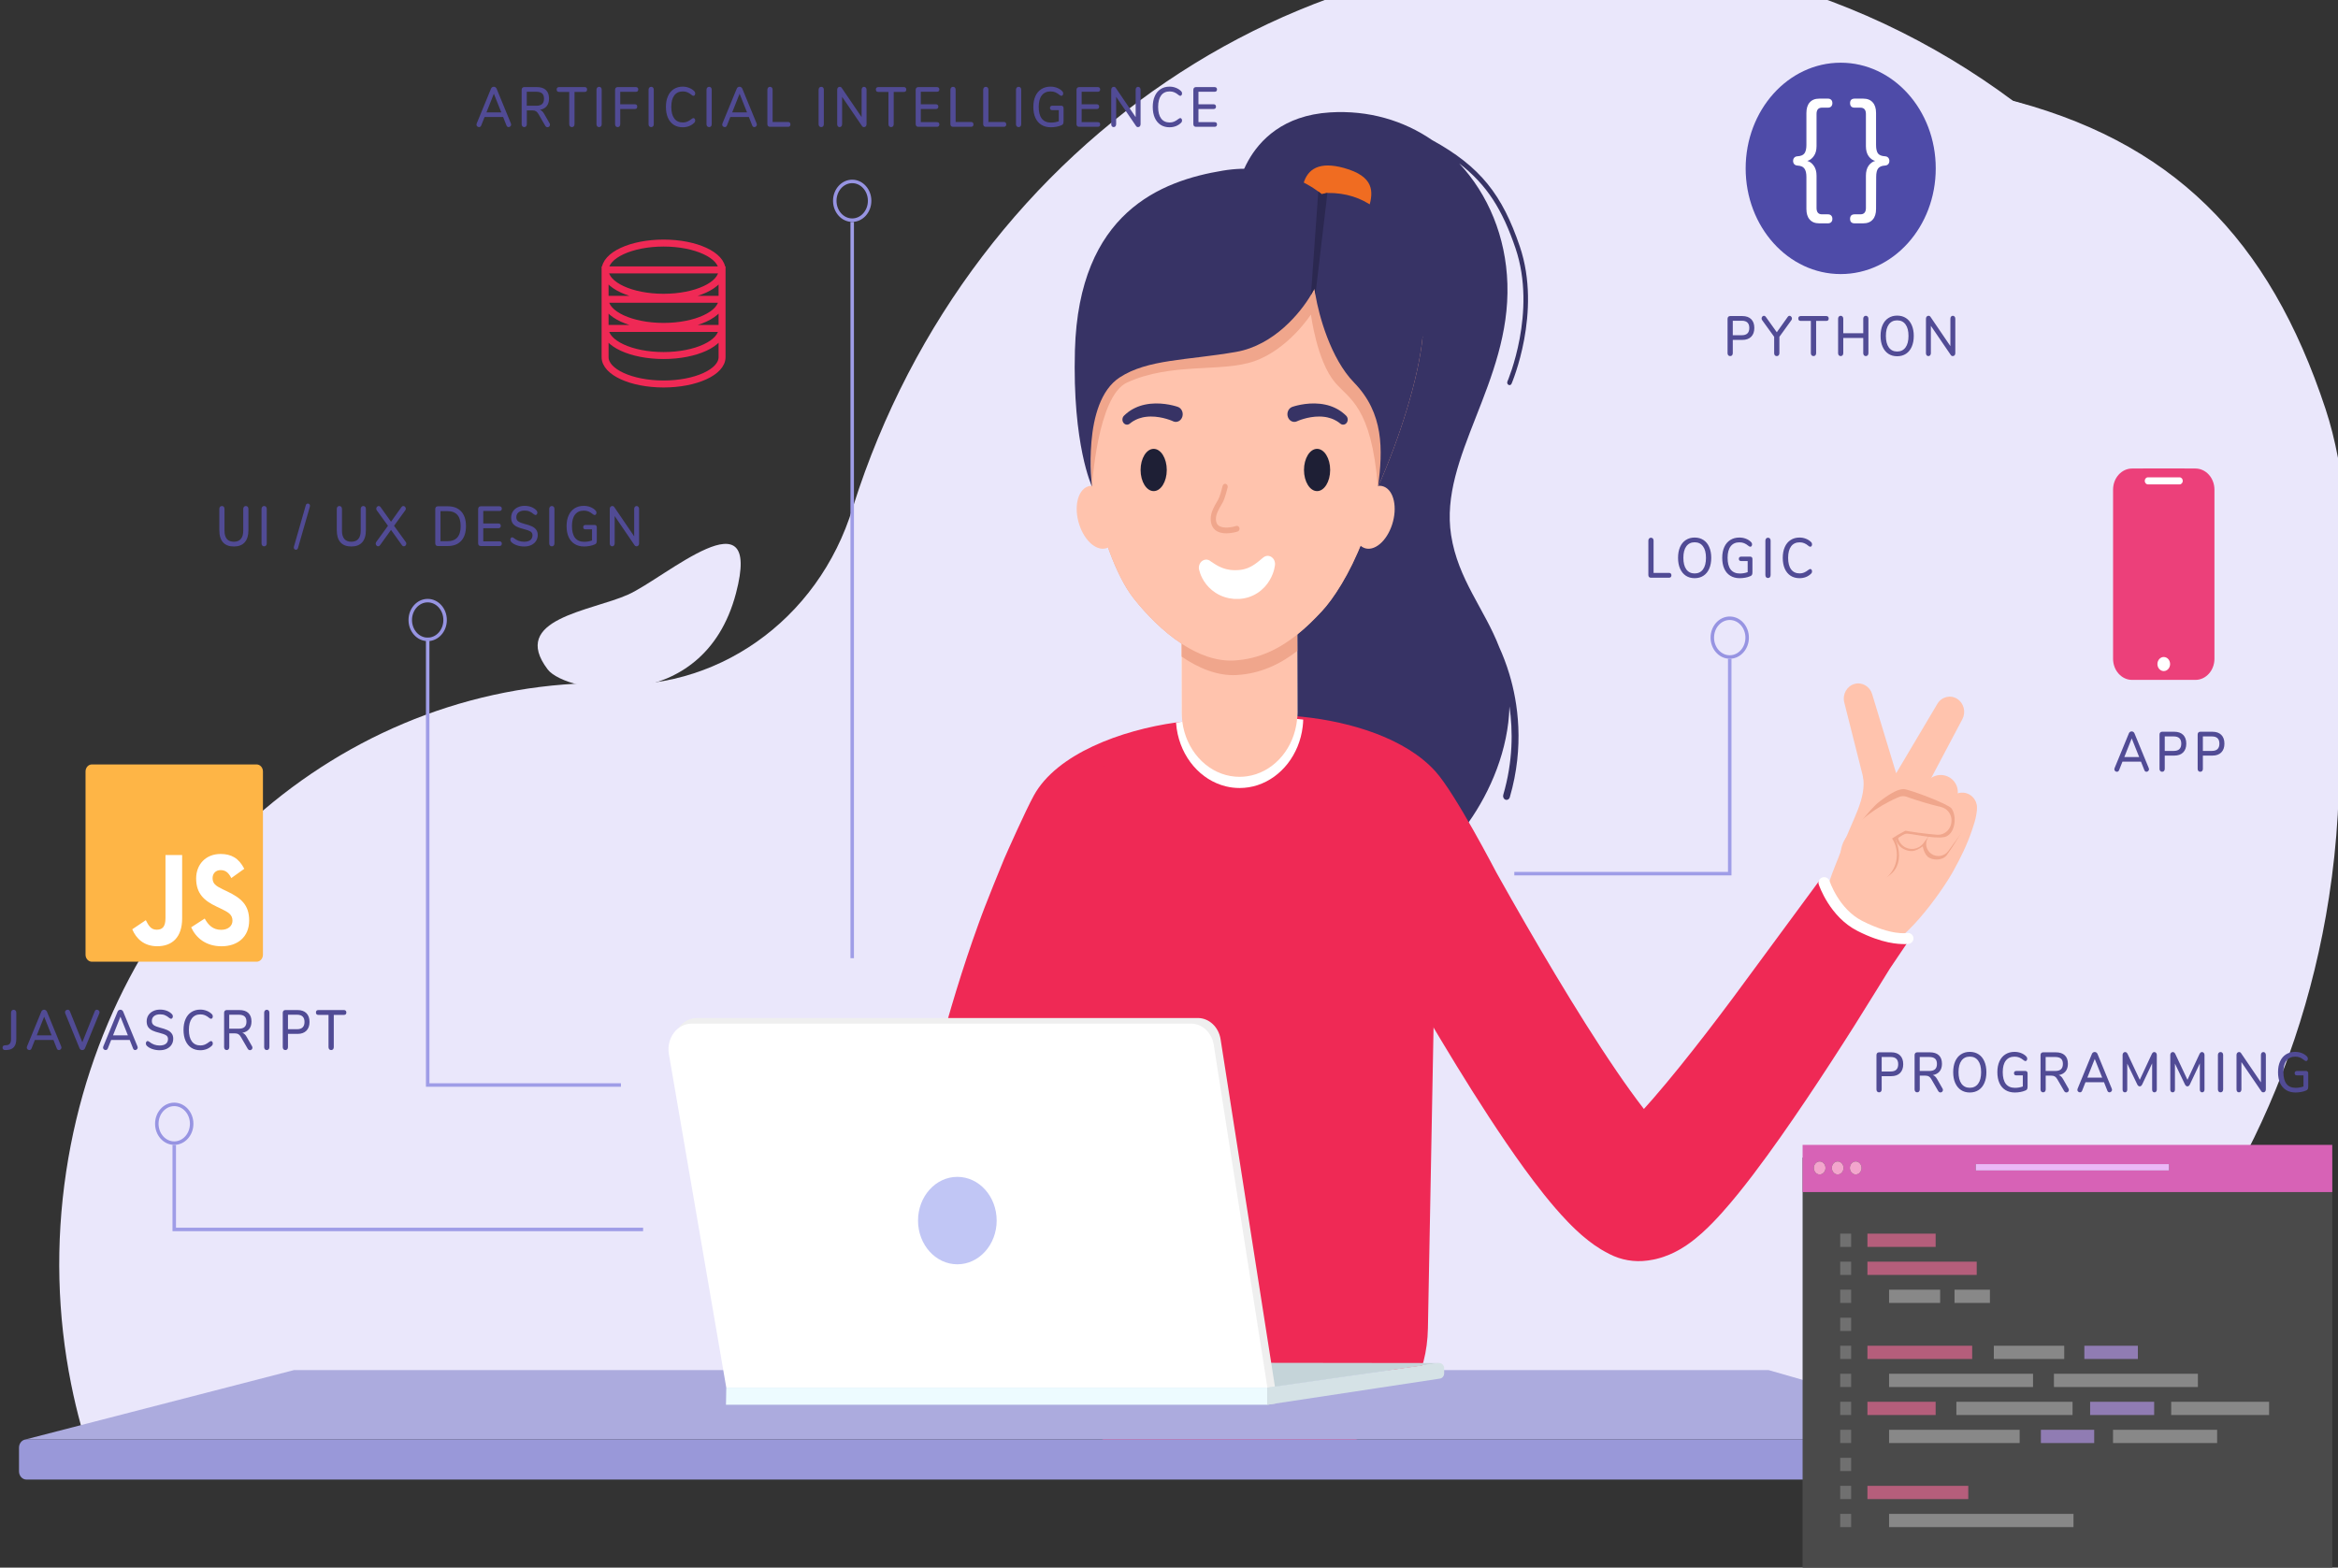 <svg width="671" height="450" viewBox="0 0 671 450" fill="none" xmlns="http://www.w3.org/2000/svg">
<rect x="0" y="0" width="671" height="450" fill="#333333" stroke="none"/>
<g clip-path="url(#clip0)">
<path d="M668.408 257.594C659.672 314.035 632.42 362.402 594.358 396.837C593.037 398.037 591.707 399.214 590.362 400.368C585.669 404.422 580.82 408.268 575.828 411.893H23.993C22.886 408.1 21.906 404.253 21.054 400.368C20.825 399.325 20.606 398.281 20.399 397.23C16.493 377.707 15.851 357.108 19.006 336.228C31.147 255.913 94.846 198.433 168.659 196.12C169.683 196.092 171.138 196.157 172.93 196.311C205.01 199.049 234.85 178.278 244.744 145.726C244.793 145.572 244.841 145.418 244.885 145.274C278.517 39.056 380.507 -28.666 487.909 -9.874C607.134 10.98 688.026 130.848 668.408 257.594Z" fill="#EAE7FB"/>
<path d="M430.286 185.801C426.051 174.812 418.423 166.323 416.459 153.576C412.997 131.16 433.501 109.819 432.618 81.472C432.203 67.985 427.094 55.798 418.79 46.91C426.749 53.029 431.21 60.228 434.954 71.284C441.148 89.576 432.716 109.301 432.63 109.497C432.472 109.861 432.608 110.301 432.938 110.478C433.029 110.527 433.127 110.55 433.225 110.55C433.469 110.55 433.703 110.399 433.817 110.139C433.904 109.933 442.586 89.66 436.188 70.766C431.158 55.908 424.886 47.843 411.003 40.203C402.82 34.592 392.774 31.576 381.691 32.267C368.238 33.105 361.501 40.296 358.225 46.16C357.785 46.952 357.409 47.714 357.079 48.439C355.682 51.562 355.299 53.886 355.299 53.886L363.717 244.198C363.717 244.198 392.011 255.341 401.133 252.277C413.012 250.757 432.588 227.413 433.21 202.788C434.232 209.807 434.237 218.529 431.432 228.16C431.266 228.735 431.536 229.351 432.047 229.549C432.568 229.748 433.14 229.438 433.308 228.857C437.57 214.233 435.619 201.613 433.187 193.527C432.306 190.601 431.288 188.004 430.286 185.801Z" fill="#373365"/>
<path d="M528.441 244.021C526.522 249.426 522.275 257.507 524.194 263.156C526.111 268.805 534.197 272.022 539.448 272.022C545.728 272.022 557.032 256.455 560.551 250.112C562.851 245.967 564.592 242.348 565.959 238.295C566.807 235.79 568.443 231.168 566.266 229.211C563.975 227.149 562.513 227.805 561.342 228.851C553.555 225.34 541.19 222.472 534.626 222.472C535.891 229.283 531.621 235.055 528.441 244.021Z" fill="#FFC3AD"/>
<path d="M356.05 221.188C355.549 221.762 355.025 222.351 354.476 222.939C353.635 223.854 352.749 224.788 351.828 225.731C343.589 234.172 332.785 243.511 330.088 248.931L328.004 253.134L327.483 254.183C327.302 254.538 327.181 254.818 327.03 255.141L326.156 257.009C325.572 258.245 324.985 259.483 324.396 260.841L322.641 264.824C321.514 267.509 320.38 270.193 319.318 272.935C318.766 274.289 318.248 275.661 317.731 277.043C317.218 278.425 316.682 279.788 316.193 281.189L314.705 285.368L313.278 289.585C312.349 292.408 311.417 295.233 310.556 298.1C309.669 300.954 308.844 303.838 308.013 306.723C307.207 309.618 306.414 312.516 305.656 315.44C304.906 318.363 304.163 321.29 303.471 324.242C302.761 327.187 302.094 330.147 301.442 333.118C300.699 336.526 299.992 339.948 299.309 343.384C298.805 345.938 298.324 348.497 297.853 351.066C296.874 356.419 295.986 361.807 295.142 367.229C293.807 367.041 292.481 366.845 291.171 366.627C288.699 366.248 286.28 365.803 283.882 365.352L280.334 364.624L276.888 363.82L292.111 388.128L293.475 378.472L294.822 369.245C294.923 368.573 295.036 367.901 295.142 367.229C296.305 367.391 297.468 367.545 298.629 367.705C298.704 367.714 298.78 367.725 298.856 367.733C300.515 367.951 302.189 368.139 303.861 368.33C302.257 372.135 300.545 375.941 298.634 379.746C297.068 382.869 295.368 385.999 293.488 389.122C293.211 389.584 292.929 390.046 292.644 390.508C289.24 396.665 284.958 401.849 280.7 407.186C279.937 407.091 279.171 406.999 278.403 406.895L274.075 406.265L269.677 405.509C259.643 403.781 252.763 393.333 254.316 382.168L254.321 382.132L254.455 381.203L255.765 371.897L257.184 362.177C258.176 355.664 259.259 349.136 260.447 342.62C261.633 336.1 262.935 329.593 264.354 323.099C265.064 319.853 265.794 316.608 266.575 313.373C267.335 310.131 268.154 306.902 268.985 303.676C269.816 300.447 270.697 297.227 271.596 294.015C272.514 290.803 273.439 287.591 274.428 284.396C275.395 281.192 276.44 278.014 277.485 274.83L279.101 270.068L280.788 265.324C281.342 263.741 281.956 262.172 282.543 260.599C283.132 259.025 286.883 249.646 288.193 246.54C288.857 244.986 294.298 232.758 296.686 228.393C303.265 216.365 321.865 209.586 337.518 207.395C338.123 207.307 338.725 207.233 339.321 207.163C344.123 206.588 348.585 206.457 352.25 206.751C353.023 206.808 353.761 206.892 354.458 206.99C356.893 207.336 358.844 207.905 360.133 208.699C363.586 210.822 360.957 215.557 356.05 221.188Z" fill="#EF2955"/>
<path d="M355.42 419.811C355.103 419.811 349.596 420.969 349.276 420.964C318.578 420.504 298.12 407.058 298.634 379.606L301.028 251.736C301.537 224.569 326.795 206.596 357.065 206.596C357.381 206.596 357.697 206.598 358.014 206.602C388.715 207.062 412.718 225.949 412.204 253.401L409.809 381.272C409.301 408.438 385.689 419.811 355.42 419.811Z" fill="#EF2955"/>
<path d="M532.898 265.023C526.942 261.813 523.946 256.585 522.44 252.398C515.83 261.357 506.204 274.408 504.625 276.578C499.738 283.291 494.788 289.938 489.765 296.458C484.739 302.959 479.63 309.374 474.457 315.341C473.57 316.36 472.68 317.356 471.792 318.342C469.187 314.972 466.591 311.336 464.037 307.605C457.949 298.679 452.082 289.24 446.352 279.699C440.625 270.141 435.039 260.43 429.556 250.645C429.045 249.73 417.728 227.869 412.023 221.501C403.426 211.917 387.657 207.204 373.888 205.768C373.3 205.708 372.714 205.655 372.136 205.601C366.175 205.097 360.672 205.207 356.4 205.797C355.682 205.899 355 206.008 354.354 206.138C352.496 206.5 350.963 206.973 349.839 207.538C345.861 209.536 349.768 213.694 355.943 218.511C356.547 218.983 357.169 219.459 357.811 219.944C358.781 220.672 359.79 221.412 360.818 222.16C368.495 227.742 377.262 233.683 379.532 237.951L383.625 245.628L387.733 253.217C390.48 258.266 393.261 263.299 396.075 268.314C400.932 276.988 405.887 285.631 410.993 294.24C411.792 295.594 412.601 296.948 413.412 298.302C419.387 308.256 425.529 318.154 432.271 328.047C435.663 333 439.18 337.939 443.205 342.981C445.236 345.509 447.383 348.058 449.976 350.752C450.594 351.412 451.348 352.127 452.039 352.81L453.211 353.888L453.809 354.425L454.481 354.996C455.327 355.729 456.391 356.551 457.507 357.351C458.151 357.79 458.807 358.222 459.468 358.637C460.268 359.113 461.125 359.581 461.97 360.013C465.208 361.668 468.991 362.388 472.89 361.843L473.107 361.814C473.544 361.748 473.977 361.675 474.404 361.595L475.04 361.465L475.575 361.334C475.937 361.241 476.289 361.148 476.646 361.041L477.539 360.747C478.729 360.343 479.613 359.942 480.422 359.552C482.002 358.776 483.1 358.081 484.066 357.429C485.963 356.131 487.263 355.016 488.453 353.959C490.793 351.845 492.553 349.959 494.242 348.083C497.566 344.359 500.387 340.79 503.119 337.207C508.54 330.059 513.474 322.946 518.289 315.799C523.098 308.649 527.742 301.483 532.302 294.277C534.583 290.675 542.416 277.998 542.416 277.998L548.256 269.344C543.557 269.022 538.182 267.871 532.898 265.023Z" fill="#EF2955"/>
<path d="M374.022 206.565C374.004 207.251 373.949 207.928 373.871 208.596C372.909 216.603 367.75 223.139 360.932 225.376C359.302 225.913 357.578 226.198 355.788 226.202H355.75C354.403 226.202 353.089 226.04 351.828 225.731C344.571 223.966 338.931 217.416 337.713 209.198C337.625 208.605 337.561 208.003 337.518 207.395C338.123 207.307 338.725 207.233 339.321 207.163C339.211 206.317 339.153 205.449 339.153 204.571L339.11 181.974C339.095 171.781 346.507 163.499 355.675 163.479H355.71C364.857 163.479 372.287 171.72 372.304 181.899L372.345 204.496C372.345 205.131 372.32 205.757 372.267 206.373C372.846 206.434 373.432 206.494 374.022 206.565Z" fill="white"/>
<path d="M372.345 204.497C372.345 205.132 372.322 205.758 372.264 206.372C372.211 206.98 372.126 207.579 372.022 208.17C370.64 215.848 364.983 221.81 357.92 222.833C357.22 222.934 356.506 222.991 355.78 222.991H355.747C355.32 222.991 354.896 222.972 354.476 222.94C347.174 222.323 341.184 216.444 339.581 208.703C339.472 208.199 339.39 207.687 339.321 207.162C339.211 206.318 339.153 205.448 339.153 204.572L339.122 188.481L339.115 184.779L339.11 181.974C339.095 171.783 346.507 163.499 355.675 163.481H355.71C364.857 163.481 372.287 171.72 372.302 181.899V182.144L372.315 186.865L372.345 204.497Z" fill="#FFC3AD"/>
<path d="M543.71 239.741C543.71 239.741 543.926 241.225 544.866 242.5C545.89 243.892 548.028 244.579 549.378 244.215C550.727 243.852 551.833 242.94 551.833 242.94C551.833 242.94 552.203 245.47 553.734 246.257C555.393 247.111 557.695 246.82 558.697 245.513C559.699 244.206 564.712 236.619 565.508 233.206C566.304 229.794 546.283 232.788 546.283 232.788L543.71 239.741Z" fill="#F0A68C"/>
<path d="M379.41 175.395C377.222 177.759 374.875 180.081 372.302 182.144L372.315 186.865C367.458 190.612 361.8 193.388 354.909 193.772C349.43 194.076 344.008 191.828 339.122 188.481L339.115 184.779C333.672 181.207 328.863 176.215 325.345 171.746C320.267 165.296 315.642 152.514 312.875 137.495C312.875 137.492 312.874 137.489 312.872 137.484C312.147 132.871 311.6 128.088 311.269 123.249C308.635 84.641 324.809 78.316 360.401 77.338C384.891 76.663 392.78 84.123 395.743 98.397C396.518 103.986 396.797 110.446 397.122 117.708C398.441 147.03 385.717 168.592 379.41 175.395Z" fill="#F0A68C"/>
<path d="M537.29 199.215L547.509 232.899L538.41 231.713L556.022 202.039C557.233 199.997 559.799 199.369 561.751 200.637C563.641 201.865 564.256 204.429 563.196 206.444L547.019 236.998C545.699 239.495 542.694 240.398 540.306 239.015C539.084 238.307 538.257 237.12 537.923 235.812L529.302 201.643C528.713 199.319 530.042 196.937 532.262 196.324C534.412 195.73 536.618 197.023 537.29 199.215Z" fill="#FFC3AD"/>
<path d="M545.195 237.538L552.744 224.872C554.13 222.544 557.148 221.777 559.486 223.16C561.821 224.541 562.591 227.548 561.205 229.876C561.111 230.032 561.006 230.185 560.9 230.326L551.991 242.084C550.627 243.884 548.056 244.242 546.248 242.884C544.564 241.617 544.138 239.304 545.195 237.538Z" fill="#FFC3AD"/>
<path d="M553.256 240.54L559.468 229.65C560.611 227.642 563.183 226.935 565.207 228.069C567.234 229.203 567.949 231.75 566.803 233.757C566.726 233.892 566.642 234.024 566.552 234.148L559.161 244.287C558.025 245.846 555.829 246.197 554.259 245.072C552.794 244.023 552.385 242.063 553.256 240.54Z" fill="#FFC3AD"/>
<path d="M530.981 240.179C530.981 240.179 536.046 232.627 539.574 229.965C542.841 227.503 544.825 226.517 546.339 226.517C547.854 226.517 559.2 230.817 560.08 232.064C561.81 234.515 561.027 239.671 558.012 240.289C554.998 240.908 548.03 239.111 546.982 239.335C545.934 239.561 544.064 241.082 544.064 241.082C544.064 241.082 547.959 249.511 539.994 252.435C532.029 255.358 530.981 240.179 530.981 240.179Z" fill="#F0A68C"/>
<path d="M84.378 393.294H507.565L577.025 413.201H7.329L84.378 393.294Z" fill="#ACABDE"/>
<path d="M578.899 415.559V422.359C578.899 423.66 577.95 424.719 576.779 424.719H7.577C6.405 424.719 5.455 423.66 5.455 422.359V415.559C5.455 414.257 6.405 413.199 7.577 413.199H576.779C577.95 413.199 578.899 414.257 578.899 415.559Z" fill="#9998D9"/>
<path d="M364.427 398.323L413.161 391.272L246.911 391.059L222.017 398.323H364.427Z" fill="#C5D4D9"/>
<path d="M365.947 398.323H208.736L193.491 300.861C192.786 296.353 195.906 292.228 200.019 292.228H343.778C346.998 292.228 349.756 294.805 350.307 298.333L365.947 398.323Z" fill="#EFEFEF"/>
<path d="M363.734 403.246H208.353L208.44 398.323H363.734V403.246Z" fill="#EDFBFF"/>
<path d="M363.734 403.247V398.323L412.896 391.286C413.732 391.165 414.472 391.891 414.472 392.829V394.198C414.472 394.977 413.956 395.635 413.264 395.738L363.734 403.247Z" fill="#D5E2E6"/>
<path d="M363.734 398.323H208.44L191.951 302.475C191.245 297.969 194.365 293.841 198.479 293.841H341.816C345.039 293.841 347.793 296.421 348.345 299.949L363.734 398.323Z" fill="white"/>
<path d="M263.473 350.376C263.473 357.306 268.526 362.927 274.758 362.927C280.992 362.927 286.042 357.306 286.042 350.376C286.042 343.442 280.992 337.825 274.758 337.825C268.526 337.825 263.473 343.442 263.473 350.376Z" fill="#C1C6F5"/>
<path d="M365.9 398.015L363.734 398.323V403.246L365.945 402.924L365.9 398.015Z" fill="#D5E2E6"/>
<path d="M557.066 231.657L557.018 231.646C555.404 231.262 553.788 230.829 552.176 230.346C551.37 230.107 550.567 229.857 549.769 229.596L548.575 229.2L547.431 228.796L547.189 228.71C546.487 228.463 545.725 228.485 545.037 228.77L544.527 228.981C544.042 229.189 543.734 229.335 543.354 229.516L542.288 230.046C541.586 230.408 540.898 230.786 540.215 231.184C538.853 231.98 537.516 232.855 536.212 233.837C534.906 234.823 533.629 235.919 532.415 237.2C531.81 237.846 531.221 238.53 530.663 239.283C530.551 239.438 530.444 239.585 530.339 239.736C528.858 241.449 528.034 243.793 528.304 246.343C528.715 250.207 531.721 253.348 535.416 253.769C540.279 254.322 544.388 250.355 544.388 245.382C544.388 243.644 543.886 242.029 543.024 240.687C543.575 240.32 544.141 239.964 544.72 239.627C545.263 239.31 545.817 239.006 546.372 238.718L546.87 238.472L547.792 238.628C548.691 238.774 549.585 238.908 550.486 239.03C552.283 239.278 554.091 239.475 555.919 239.619C558.242 239.805 560.371 237.762 560.042 234.974C559.846 233.329 558.612 232.023 557.066 231.657Z" fill="#FFC3AD"/>
<path d="M546.745 271.011C544.841 271.011 540.314 270.901 533.076 267.223C525.142 263.189 522.107 254.257 521.978 253.896C521.685 253.07 522.137 252.17 522.991 251.885C523.846 251.601 524.777 252.037 525.072 252.863C525.122 252.994 527.714 260.929 534.456 264.356C542.911 268.653 547.222 267.83 547.261 267.823C548.153 267.671 548.985 268.253 549.142 269.113C549.295 269.975 548.684 270.795 547.796 270.944C547.677 270.964 547.329 271.011 546.745 271.011Z" fill="white"/>
<path d="M157.195 192.175C162.388 199.011 201.802 206.106 211.23 170.282C219.015 140.701 190.941 165.894 180.274 170.677C169.606 175.462 146.135 177.619 157.195 192.175Z" fill="#EAE7FB"/>
<path d="M570.897 27.221C567.224 26.331 562.342 33.861 565.768 35.574C590.836 48.123 622.459 83.115 635.635 120.644C647.063 153.202 657.872 195.43 657.416 237.303C657.374 241.169 663.728 240.011 664.343 236.207C669.399 204.96 675.627 151.611 664.023 116.52C647.884 67.716 620.138 39.192 570.897 27.221Z" fill="#EAE7FB"/>
<path d="M574.292 28.073C570.619 27.182 565.736 34.712 569.163 36.426C594.23 48.974 625.853 83.967 639.03 121.496C650.458 154.054 661.266 196.282 660.811 238.155C660.768 242.02 667.123 240.863 667.737 237.058C672.793 205.812 679.022 152.462 667.417 117.371C651.279 68.568 623.532 40.044 574.292 28.073Z" fill="#EAE7FB"/>
<path d="M392.935 59.338C391.717 63.659 386.502 65.686 381.293 63.869C376.084 62.049 372.85 57.073 374.07 52.752C375.288 48.428 378.725 46.283 385.711 48.218C394.449 50.638 394.154 55.014 392.935 59.338Z" fill="#F06C21"/>
<path d="M379.41 175.395C377.222 177.759 374.875 180.081 372.302 182.144C367.292 186.164 361.425 189.196 354.199 189.599C348.982 189.888 343.813 187.863 339.115 184.779C333.672 181.207 328.863 176.215 325.345 171.746C320.267 165.296 315.642 152.515 312.874 137.495C312.874 137.492 312.874 137.489 312.872 137.484C311.792 131.608 310.994 125.391 310.561 119.074C307.924 80.466 324.101 74.143 359.693 73.163C386.47 72.429 393.396 81.415 395.743 98.397C396.518 103.986 396.797 110.446 397.122 117.708C398.441 147.03 385.717 168.592 379.41 175.395Z" fill="#FFC3AD"/>
<path d="M408.291 96.632C407.216 108.265 401.694 125.882 395.511 139.692L395.433 139.698C393.608 116.702 387.194 114.543 383.174 109.816C377.899 103.622 376.24 90.267 376.24 90.267C376.24 90.267 369.796 100.281 359.91 103.708C350.538 106.957 336.24 103.944 323.444 109.819C314.936 113.726 313.406 139.692 313.406 139.692L311.528 91.735L378.571 65.835L408.291 96.632Z" fill="#F0A68C"/>
<path d="M389.144 146.405C387.57 151.261 388.623 156.13 391.493 157.28C394.363 158.43 397.966 155.425 399.537 150.569C401.111 145.712 400.061 140.844 397.19 139.693C394.32 138.542 390.718 141.547 389.144 146.405Z" fill="#FFC3AD"/>
<path d="M309.74 150.569C308.166 145.712 309.216 140.844 312.087 139.693C314.957 138.542 318.56 141.547 320.133 146.405C321.707 151.261 320.654 156.13 317.784 157.28C314.914 158.43 311.311 155.425 309.74 150.569Z" fill="#FFC3AD"/>
<path d="M327.347 134.91C327.347 138.259 329.029 140.975 331.103 140.975C333.178 140.975 334.86 138.259 334.86 134.91C334.86 131.561 333.178 128.848 331.103 128.848C329.029 128.848 327.347 131.561 327.347 134.91Z" fill="#1E1F35"/>
<path d="M374.241 134.91C374.241 138.259 375.923 140.975 377.998 140.975C380.071 140.975 381.754 138.259 381.754 134.91C381.754 131.561 380.071 128.848 377.998 128.848C375.923 128.848 374.241 131.561 374.241 134.91Z" fill="#1E1F35"/>
<path d="M408.319 89.903C407.151 80.615 402.453 55.118 380.965 55.389C380.424 55.398 379.891 55.608 379.337 55.756C379.337 55.756 379.337 55.756 379.33 55.756C379.291 55.72 378.961 55.426 378.348 54.972C375.311 52.729 365.443 46.591 350.989 48.974C333.193 51.906 309.622 60.959 308.501 100.53C307.731 127.749 313.406 139.693 313.406 139.693C313.406 139.693 310.342 115.56 321.329 108.355C329.361 103.084 340.661 103.466 354.718 101.023C365.733 99.111 373.344 89.595 376.24 84.667V84.661C376.688 83.905 377.017 83.289 377.242 82.863C377.3 83.289 377.393 83.877 377.517 84.602C378.506 90.466 381.854 102.885 388.61 109.819C397.177 118.615 396.888 129.004 395.511 139.693C401.694 125.882 407.216 108.265 408.292 96.632C408.535 94.065 408.555 91.785 408.319 89.903Z" fill="#373365"/>
<path d="M347.554 161.204C347.554 161.204 347.573 161.221 347.607 161.255C347.635 161.268 347.673 161.275 347.713 161.293C347.771 161.331 347.839 161.376 347.92 161.43C348.005 161.484 348.106 161.55 348.207 161.623C348.317 161.694 348.438 161.772 348.564 161.858C348.7 161.937 348.839 162.027 348.982 162.119C349.141 162.201 349.295 162.297 349.456 162.391C349.632 162.47 349.796 162.57 349.977 162.658C350.166 162.73 350.339 162.831 350.53 162.908C350.732 162.969 350.913 163.069 351.118 163.132C351.327 163.179 351.518 163.272 351.729 163.32C351.835 163.343 351.94 163.363 352.044 163.392C352.15 163.42 352.248 163.461 352.361 163.47C352.47 163.488 352.581 163.505 352.691 163.522C352.8 163.538 352.9 163.582 353.018 163.582C353.247 163.597 353.472 163.627 353.701 163.65C353.94 163.647 354.176 163.66 354.413 163.679C354.657 163.67 354.906 163.652 355.155 163.654H355.249H355.294H355.317H355.324C355.475 163.641 355.125 163.673 355.164 163.669L355.181 163.668L355.443 163.64L355.969 163.588L356.1 163.577C356.133 163.572 356.143 163.566 356.166 163.561C356.203 163.552 356.241 163.542 356.279 163.536C356.355 163.523 356.432 163.515 356.51 163.511C356.715 163.449 356.934 163.426 357.135 163.368C357.337 163.309 357.543 163.258 357.737 163.182C357.835 163.147 357.938 163.122 358.034 163.082C358.129 163.04 358.222 162.992 358.323 162.958C358.525 162.895 358.701 162.774 358.897 162.695C359.268 162.493 359.64 162.29 359.98 162.053C360.159 161.944 360.322 161.824 360.481 161.705C360.65 161.598 360.793 161.468 360.942 161.359C361.236 161.132 361.494 160.915 361.714 160.732C361.929 160.544 362.117 160.4 362.235 160.291C362.356 160.185 362.43 160.13 362.43 160.13L362.651 159.961C363.613 159.237 364.919 159.516 365.57 160.584C365.857 161.055 365.967 161.602 365.922 162.125C365.922 162.125 365.911 162.244 365.879 162.462C365.844 162.679 365.791 163.003 365.69 163.405C365.59 163.808 365.443 164.292 365.229 164.838C365.013 165.38 364.736 165.987 364.353 166.614C364.169 166.933 363.943 167.243 363.711 167.571C363.475 167.893 363.197 168.202 362.916 168.529C362.319 169.139 361.636 169.762 360.836 170.256C360.045 170.776 359.159 171.167 358.238 171.472C357.976 171.541 357.711 171.606 357.445 171.667L357.042 171.751L356.847 171.79L356.717 171.808L356.193 171.874L355.931 171.905L355.914 171.907L355.737 171.922H355.727L355.685 171.923L355.599 171.924L355.428 171.925C354.97 171.93 354.513 171.929 354.058 171.909C353.597 171.852 353.137 171.792 352.683 171.717C352.228 171.627 351.779 171.478 351.341 171.355C350.901 171.222 350.477 171.017 350.067 170.838C349.246 170.446 348.502 169.954 347.847 169.423C347.524 169.156 347.225 168.87 346.945 168.593C346.671 168.304 346.421 168.015 346.188 167.732C345.966 167.436 345.76 167.153 345.576 166.875C345.402 166.587 345.236 166.318 345.095 166.056C344.959 165.786 344.833 165.539 344.729 165.302C344.629 165.059 344.538 164.84 344.465 164.634C344.317 164.224 344.234 163.88 344.168 163.636C344.126 163.496 344.103 163.381 344.085 163.312C344.08 163.261 344.078 163.235 344.078 163.235C343.954 161.944 344.795 160.788 345.956 160.65C346.548 160.58 347.112 160.791 347.534 161.185L347.554 161.204Z" fill="white"/>
<path d="M336.687 120.937C336.687 120.937 336.65 120.92 336.579 120.886C336.502 120.85 336.373 120.796 336.207 120.729C335.875 120.598 335.384 120.418 334.779 120.242C333.573 119.883 331.911 119.553 330.275 119.568C329.87 119.573 329.462 119.587 329.066 119.637C328.669 119.674 328.286 119.743 327.918 119.824C327.551 119.906 327.203 120.006 326.879 120.122C326.715 120.172 326.561 120.242 326.412 120.301C326.259 120.356 326.118 120.424 325.985 120.491C325.71 120.614 325.476 120.763 325.259 120.88C325.053 121.018 324.874 121.135 324.726 121.233C324.441 121.451 324.28 121.578 324.28 121.578L324.192 121.645C323.596 122.104 322.775 121.936 322.362 121.269C321.974 120.645 322.09 119.797 322.601 119.315C322.601 119.315 322.8 119.131 323.147 118.808C323.328 118.654 323.553 118.475 323.812 118.27C324.078 118.086 324.376 117.859 324.721 117.66C324.889 117.554 325.069 117.447 325.259 117.352C325.449 117.254 325.645 117.142 325.851 117.056C326.259 116.864 326.7 116.686 327.161 116.535C327.622 116.38 328.104 116.246 328.595 116.146C329.089 116.036 329.59 115.966 330.091 115.907C332.103 115.685 334.092 115.885 335.555 116.162C336.29 116.299 336.897 116.456 337.33 116.576C337.547 116.641 337.718 116.694 337.841 116.733C337.972 116.778 338.04 116.803 338.04 116.803C339.085 117.162 339.671 118.393 339.347 119.555C339.024 120.718 337.917 121.368 336.872 121.01C336.811 120.989 336.753 120.967 336.696 120.939L336.687 120.937Z" fill="#373365"/>
<path d="M370.879 116.803C370.879 116.803 370.95 116.778 371.081 116.733C371.204 116.694 371.376 116.641 371.592 116.576C372.022 116.456 372.63 116.299 373.364 116.162C374.83 115.885 376.816 115.685 378.828 115.907C379.33 115.966 379.832 116.036 380.323 116.146C380.817 116.246 381.298 116.38 381.759 116.534C382.22 116.686 382.66 116.864 383.071 117.056C383.277 117.142 383.471 117.254 383.66 117.352C383.851 117.447 384.03 117.553 384.201 117.66C384.546 117.859 384.843 118.086 385.11 118.27C385.369 118.475 385.59 118.654 385.772 118.808C386.12 119.131 386.319 119.315 386.319 119.315C386.878 119.836 386.951 120.757 386.485 121.379C386.047 121.961 385.284 122.067 384.732 121.648L384.639 121.578C384.639 121.578 384.478 121.451 384.194 121.233C384.045 121.135 383.867 121.018 383.66 120.88C383.446 120.763 383.212 120.614 382.935 120.491C382.801 120.424 382.66 120.356 382.509 120.301C382.358 120.242 382.207 120.172 382.041 120.122C381.718 120.006 381.369 119.906 381.001 119.824C380.633 119.743 380.251 119.674 379.852 119.637C379.46 119.587 379.052 119.573 378.644 119.568C377.007 119.553 375.348 119.883 374.143 120.242C373.538 120.418 373.045 120.598 372.712 120.729C372.549 120.796 372.42 120.85 372.34 120.886C372.27 120.92 372.231 120.937 372.231 120.937L372.227 120.939C371.219 121.407 370.058 120.877 369.638 119.755C369.215 118.632 369.694 117.344 370.7 116.874C370.758 116.848 370.821 116.823 370.879 116.803Z" fill="#373365"/>
<path d="M380.965 55.39L377.517 84.603C377.393 83.877 377.299 83.289 377.242 82.864C377.017 83.289 376.688 83.905 376.24 84.661L378.347 54.972C378.961 55.426 379.291 55.72 379.329 55.757C379.337 55.757 379.337 55.757 379.337 55.757C379.891 55.608 380.432 55.485 380.965 55.39Z" fill="#2B2850"/>
<path d="M351.959 153.098C350.836 153.098 349.639 152.873 348.755 152.128C348.164 151.631 347.462 150.672 347.472 148.934C347.484 147.083 348.378 145.546 349.242 144.062C349.377 143.829 349.511 143.6 349.639 143.367C350.095 142.56 350.695 140.292 350.888 139.486C350.994 139.043 351.402 138.78 351.799 138.897C352.198 139.015 352.434 139.472 352.329 139.912C352.253 140.233 351.558 143.084 350.903 144.246C350.77 144.484 350.631 144.722 350.493 144.96C349.713 146.307 348.972 147.578 348.962 148.946C348.957 149.801 349.184 150.41 349.655 150.807C350.954 151.899 353.802 151.306 354.791 150.986C355.186 150.858 355.599 151.11 355.715 151.549C355.831 151.989 355.604 152.449 355.209 152.576C354.954 152.659 353.524 153.098 351.959 153.098Z" fill="#F0A68C"/>
<path d="M555.553 48.337C555.553 31.582 543.341 18 528.276 18C513.212 18 501 31.582 501 48.337C501 65.092 513.212 78.674 528.276 78.674C543.341 78.674 555.553 65.092 555.553 48.337Z" fill="#4E4BA8"/>
<path d="M524.617 61.524C525.005 61.524 525.308 61.632 525.526 61.847C525.769 62.09 525.889 62.413 525.889 62.818C525.889 63.249 525.769 63.573 525.526 63.789C525.308 64.004 525.005 64.112 524.617 64.112H522.107C520.919 64.112 520.01 63.748 519.379 63.02C518.749 62.319 518.434 61.308 518.434 59.986V50.804C518.434 49.699 518.24 48.89 517.852 48.377C517.488 47.865 516.834 47.582 515.888 47.528C515.476 47.501 515.161 47.366 514.942 47.124C514.724 46.881 514.615 46.571 514.615 46.193C514.615 45.816 514.724 45.506 514.942 45.263C515.161 45.02 515.476 44.885 515.888 44.858C516.834 44.804 517.488 44.535 517.852 44.049C518.24 43.537 518.434 42.728 518.434 41.623V32.441C518.434 31.119 518.749 30.108 519.379 29.407C520.01 28.679 520.919 28.315 522.107 28.315H524.617C525.005 28.315 525.308 28.422 525.526 28.638C525.769 28.854 525.889 29.177 525.889 29.609C525.889 30.014 525.769 30.337 525.526 30.58C525.308 30.796 525.005 30.903 524.617 30.903H522.907C521.864 30.903 521.343 31.51 521.343 32.724V41.946C521.343 43.133 521.077 44.09 520.543 44.818C520.034 45.546 519.416 46.005 518.688 46.193C519.416 46.382 520.034 46.84 520.543 47.569C521.077 48.297 521.343 49.254 521.343 50.44V59.703C521.343 60.917 521.864 61.524 522.907 61.524H524.617Z" fill="white"/>
<path d="M540.969 44.858C541.381 44.885 541.696 45.02 541.914 45.263C542.133 45.506 542.242 45.816 542.242 46.193C542.242 46.571 542.133 46.881 541.914 47.124C541.696 47.366 541.381 47.501 540.969 47.528C540.023 47.582 539.369 47.865 539.005 48.377C538.641 48.863 538.459 49.672 538.459 50.804L538.423 59.986C538.423 61.308 538.107 62.319 537.477 63.02C536.847 63.748 535.938 64.112 534.75 64.112H532.24C531.852 64.112 531.537 64.004 531.295 63.789C531.076 63.573 530.967 63.249 530.967 62.818C530.967 62.413 531.076 62.09 531.295 61.847C531.537 61.632 531.852 61.524 532.24 61.524H533.913C534.98 61.524 535.513 60.917 535.513 59.703V50.44C535.513 49.254 535.768 48.297 536.277 47.569C536.811 46.84 537.441 46.382 538.168 46.193C537.441 46.005 536.811 45.546 536.277 44.818C535.768 44.09 535.513 43.133 535.513 41.946V32.724C535.513 31.51 534.98 30.903 533.913 30.903H532.24C531.852 30.903 531.537 30.796 531.295 30.58C531.076 30.337 530.967 30.014 530.967 29.609C530.967 29.177 531.076 28.854 531.295 28.638C531.537 28.422 531.852 28.315 532.24 28.315H534.75C535.938 28.315 536.847 28.679 537.477 29.407C538.107 30.108 538.423 31.119 538.423 32.441V41.623C538.423 42.728 538.605 43.537 538.968 44.049C539.357 44.535 540.023 44.804 540.969 44.858Z" fill="white"/>
<path d="M184.57 352.921H50.007V328.652" stroke="#9F9DE7"/>
<path d="M178.206 311.461H122.744V183.034" stroke="#9F9DE7"/>
<path d="M244.579 275.056V63.708" stroke="#9F9DE7"/>
<path d="M434.604 250.787H496.431V189.101" stroke="#9F9DE7"/>
<path d="M146.624 35.434C146.672 35.563 146.696 35.671 146.696 35.757C146.696 35.962 146.619 36.135 146.463 36.275C146.318 36.415 146.153 36.485 145.969 36.485C145.842 36.485 145.722 36.448 145.605 36.372C145.499 36.286 145.416 36.167 145.358 36.016L144.398 33.589H139.073L138.113 36.016C138.055 36.167 137.968 36.286 137.851 36.372C137.735 36.448 137.614 36.485 137.488 36.485C137.294 36.485 137.119 36.415 136.964 36.275C136.819 36.135 136.746 35.962 136.746 35.757C136.746 35.671 136.77 35.563 136.819 35.434L140.921 25.451C140.989 25.278 141.095 25.143 141.241 25.046C141.396 24.949 141.556 24.901 141.721 24.901C141.886 24.901 142.041 24.949 142.187 25.046C142.342 25.143 142.453 25.278 142.521 25.451L146.624 35.434ZM139.612 32.263H143.874L141.736 26.907L139.612 32.263ZM157.714 35.369C157.801 35.509 157.845 35.66 157.845 35.822C157.845 36.016 157.772 36.183 157.627 36.324C157.491 36.453 157.331 36.518 157.147 36.518C156.875 36.518 156.657 36.383 156.492 36.113L154.543 32.748C154.32 32.359 154.082 32.09 153.83 31.939C153.578 31.777 153.248 31.696 152.841 31.696H151.197V35.644C151.197 35.903 151.129 36.108 150.993 36.259C150.867 36.41 150.688 36.485 150.455 36.485C150.232 36.485 150.052 36.41 149.917 36.259C149.781 36.108 149.713 35.903 149.713 35.644V25.807C149.713 25.559 149.776 25.364 149.902 25.224C150.038 25.073 150.222 24.998 150.455 24.998H154.077C155.212 24.998 156.075 25.278 156.667 25.839C157.268 26.4 157.569 27.22 157.569 28.298C157.569 29.194 157.34 29.922 156.885 30.483C156.429 31.033 155.779 31.383 154.936 31.534C155.187 31.61 155.416 31.745 155.619 31.939C155.823 32.133 156.022 32.403 156.216 32.748L157.714 35.369ZM153.903 30.353C154.659 30.353 155.216 30.192 155.576 29.868C155.944 29.534 156.128 29.021 156.128 28.331C156.128 27.64 155.949 27.139 155.59 26.826C155.231 26.503 154.669 26.341 153.903 26.341H151.182V30.353H153.903ZM164.128 36.485C163.905 36.485 163.72 36.41 163.575 36.259C163.439 36.097 163.371 35.892 163.371 35.644V26.389H160.462C159.996 26.389 159.763 26.157 159.763 25.694C159.763 25.467 159.822 25.294 159.938 25.176C160.064 25.057 160.239 24.998 160.462 24.998H167.794C168.017 24.998 168.186 25.057 168.303 25.176C168.429 25.294 168.492 25.467 168.492 25.694C168.492 26.157 168.259 26.389 167.794 26.389H164.884V35.644C164.884 35.892 164.817 36.097 164.68 36.259C164.545 36.41 164.36 36.485 164.128 36.485ZM171.932 36.485C171.71 36.485 171.53 36.41 171.394 36.259C171.259 36.108 171.19 35.903 171.19 35.644V25.758C171.19 25.51 171.259 25.311 171.394 25.16C171.53 24.998 171.71 24.917 171.932 24.917C172.165 24.917 172.35 24.992 172.485 25.143C172.621 25.294 172.689 25.499 172.689 25.758V35.644C172.689 35.903 172.621 36.108 172.485 36.259C172.359 36.41 172.175 36.485 171.932 36.485ZM177.266 36.485C177.042 36.485 176.863 36.41 176.728 36.259C176.591 36.097 176.524 35.892 176.524 35.644V25.807C176.524 25.559 176.587 25.364 176.713 25.224C176.849 25.073 177.033 24.998 177.266 24.998H182.474C182.939 24.998 183.172 25.224 183.172 25.677C183.172 26.13 182.939 26.357 182.474 26.357H178.008V29.933H182.183C182.648 29.933 182.881 30.159 182.881 30.612C182.881 31.065 182.648 31.292 182.183 31.292H178.008V35.644C178.008 35.903 177.94 36.108 177.804 36.259C177.678 36.41 177.499 36.485 177.266 36.485ZM186.874 36.485C186.652 36.485 186.473 36.41 186.336 36.259C186.201 36.108 186.132 35.903 186.132 35.644V25.758C186.132 25.51 186.201 25.311 186.336 25.16C186.473 24.998 186.652 24.917 186.874 24.917C187.107 24.917 187.292 24.992 187.427 25.143C187.564 25.294 187.631 25.499 187.631 25.758V35.644C187.631 35.903 187.564 36.108 187.427 36.259C187.302 36.41 187.117 36.485 186.874 36.485ZM195.932 36.534C194.953 36.534 194.099 36.302 193.372 35.838C192.644 35.364 192.087 34.689 191.699 33.816C191.31 32.931 191.117 31.89 191.117 30.693C191.117 29.507 191.31 28.476 191.699 27.603C192.087 26.718 192.644 26.044 193.372 25.58C194.099 25.106 194.953 24.868 195.932 24.868C196.572 24.868 197.179 24.982 197.75 25.208C198.322 25.424 198.822 25.742 199.249 26.163C199.433 26.325 199.525 26.54 199.525 26.81C199.525 27.004 199.477 27.171 199.38 27.311C199.282 27.441 199.166 27.506 199.031 27.506C198.866 27.506 198.706 27.436 198.551 27.295C198.085 26.907 197.659 26.637 197.27 26.486C196.892 26.325 196.46 26.244 195.976 26.244C194.909 26.244 194.089 26.627 193.517 27.392C192.945 28.158 192.659 29.258 192.659 30.693C192.659 32.138 192.945 33.244 193.517 34.01C194.089 34.776 194.909 35.159 195.976 35.159C196.441 35.159 196.863 35.078 197.241 34.916C197.63 34.754 198.066 34.484 198.551 34.107C198.744 33.967 198.904 33.897 199.031 33.897C199.166 33.897 199.282 33.967 199.38 34.107C199.477 34.236 199.525 34.398 199.525 34.592C199.525 34.862 199.433 35.078 199.249 35.239C198.822 35.66 198.322 35.984 197.75 36.21C197.179 36.426 196.572 36.534 195.932 36.534ZM203.508 36.485C203.285 36.485 203.105 36.41 202.969 36.259C202.834 36.108 202.766 35.903 202.766 35.644V25.758C202.766 25.51 202.834 25.311 202.969 25.16C203.105 24.998 203.285 24.917 203.508 24.917C203.74 24.917 203.925 24.992 204.06 25.143C204.196 25.294 204.264 25.499 204.264 25.758V35.644C204.264 35.903 204.196 36.108 204.06 36.259C203.934 36.41 203.75 36.485 203.508 36.485ZM217.148 35.434C217.196 35.563 217.22 35.671 217.22 35.757C217.22 35.962 217.142 36.135 216.988 36.275C216.842 36.415 216.677 36.485 216.493 36.485C216.367 36.485 216.246 36.448 216.129 36.372C216.022 36.286 215.94 36.167 215.882 36.016L214.922 33.589H209.597L208.637 36.016C208.579 36.167 208.492 36.286 208.376 36.372C208.259 36.448 208.137 36.485 208.012 36.485C207.817 36.485 207.643 36.415 207.488 36.275C207.343 36.135 207.27 35.962 207.27 35.757C207.27 35.671 207.294 35.563 207.343 35.434L211.445 25.451C211.512 25.278 211.62 25.143 211.765 25.046C211.92 24.949 212.08 24.901 212.245 24.901C212.41 24.901 212.565 24.949 212.711 25.046C212.865 25.143 212.977 25.278 213.045 25.451L217.148 35.434ZM210.136 32.263H214.398L212.26 26.907L210.136 32.263ZM220.964 36.404C220.741 36.404 220.562 36.334 220.426 36.194C220.3 36.054 220.237 35.865 220.237 35.628V25.758C220.237 25.51 220.304 25.311 220.441 25.16C220.576 24.998 220.755 24.917 220.979 24.917C221.212 24.917 221.395 24.992 221.532 25.143C221.667 25.294 221.736 25.499 221.736 25.758V35.013H226.158C226.381 35.013 226.551 35.072 226.667 35.191C226.793 35.31 226.856 35.482 226.856 35.709C226.856 35.935 226.793 36.108 226.667 36.227C226.551 36.345 226.381 36.404 226.158 36.404H220.964ZM235.679 36.485C235.456 36.485 235.277 36.41 235.141 36.259C235.005 36.108 234.937 35.903 234.937 35.644V25.758C234.937 25.51 235.005 25.311 235.141 25.16C235.277 24.998 235.456 24.917 235.679 24.917C235.912 24.917 236.097 24.992 236.232 25.143C236.368 25.294 236.436 25.499 236.436 25.758V35.644C236.436 35.903 236.368 36.108 236.232 36.259C236.107 36.41 235.922 36.485 235.679 36.485ZM247.981 24.917C248.195 24.917 248.364 24.998 248.49 25.16C248.626 25.311 248.694 25.51 248.694 25.758V35.644C248.694 35.892 248.626 36.097 248.49 36.259C248.355 36.41 248.18 36.485 247.966 36.485C247.714 36.485 247.52 36.377 247.384 36.162L241.682 27.797V35.644C241.682 35.892 241.614 36.097 241.478 36.259C241.352 36.41 241.183 36.485 240.969 36.485C240.755 36.485 240.586 36.41 240.46 36.259C240.333 36.108 240.271 35.903 240.271 35.644V25.758C240.271 25.51 240.339 25.311 240.474 25.16C240.61 24.998 240.784 24.917 240.998 24.917C241.25 24.917 241.445 25.025 241.58 25.241L247.283 33.622V25.758C247.283 25.51 247.345 25.311 247.472 25.16C247.598 24.998 247.767 24.917 247.981 24.917ZM255.737 36.485C255.514 36.485 255.33 36.41 255.185 36.259C255.048 36.097 254.981 35.892 254.981 35.644V26.389H252.071C251.606 26.389 251.373 26.157 251.373 25.694C251.373 25.467 251.431 25.294 251.548 25.176C251.673 25.057 251.848 24.998 252.071 24.998H259.403C259.626 24.998 259.796 25.057 259.912 25.176C260.038 25.294 260.102 25.467 260.102 25.694C260.102 26.157 259.869 26.389 259.403 26.389H256.494V35.644C256.494 35.892 256.426 36.097 256.29 36.259C256.154 36.41 255.97 36.485 255.737 36.485ZM263.541 36.404C263.308 36.404 263.124 36.334 262.988 36.194C262.862 36.043 262.799 35.844 262.799 35.596V25.807C262.799 25.559 262.862 25.364 262.988 25.224C263.124 25.073 263.308 24.998 263.541 24.998H268.895C269.117 24.998 269.287 25.057 269.404 25.176C269.53 25.294 269.593 25.462 269.593 25.677C269.593 25.893 269.53 26.06 269.404 26.179C269.287 26.287 269.117 26.341 268.895 26.341H264.269V29.933H268.604C268.826 29.933 268.996 29.992 269.113 30.111C269.239 30.229 269.302 30.396 269.302 30.612C269.302 30.828 269.239 30.995 269.113 31.114C268.996 31.232 268.826 31.292 268.604 31.292H264.269V35.062H268.895C269.36 35.062 269.593 35.283 269.593 35.725C269.593 35.941 269.53 36.108 269.404 36.227C269.287 36.345 269.117 36.404 268.895 36.404H263.541ZM273.491 36.404C273.268 36.404 273.089 36.334 272.953 36.194C272.827 36.054 272.764 35.865 272.764 35.628V25.758C272.764 25.51 272.832 25.311 272.968 25.16C273.103 24.998 273.282 24.917 273.506 24.917C273.739 24.917 273.923 24.992 274.059 25.143C274.194 25.294 274.263 25.499 274.263 25.758V35.013H278.685C278.908 35.013 279.078 35.072 279.194 35.191C279.32 35.31 279.383 35.482 279.383 35.709C279.383 35.935 279.32 36.108 279.194 36.227C279.078 36.345 278.908 36.404 278.685 36.404H273.491ZM282.902 36.404C282.678 36.404 282.499 36.334 282.364 36.194C282.237 36.054 282.175 35.865 282.175 35.628V25.758C282.175 25.51 282.242 25.311 282.378 25.16C282.514 24.998 282.693 24.917 282.917 24.917C283.149 24.917 283.333 24.992 283.469 25.143C283.605 25.294 283.673 25.499 283.673 25.758V35.013H288.095C288.318 35.013 288.488 35.072 288.605 35.191C288.73 35.31 288.794 35.482 288.794 35.709C288.794 35.935 288.73 36.108 288.605 36.227C288.488 36.345 288.318 36.404 288.095 36.404H282.902ZM292.326 36.485C292.103 36.485 291.924 36.41 291.788 36.259C291.652 36.108 291.584 35.903 291.584 35.644V25.758C291.584 25.51 291.652 25.311 291.788 25.16C291.924 24.998 292.103 24.917 292.326 24.917C292.559 24.917 292.743 24.992 292.879 25.143C293.015 25.294 293.082 25.499 293.082 25.758V35.644C293.082 35.903 293.015 36.108 292.879 36.259C292.753 36.41 292.569 36.485 292.326 36.485ZM304.628 30.353C304.812 30.353 304.958 30.413 305.064 30.531C305.18 30.65 305.239 30.812 305.239 31.017V34.803C305.239 35.169 305.19 35.434 305.093 35.596C305.006 35.757 304.827 35.887 304.555 35.984C304.167 36.156 303.707 36.291 303.173 36.388C302.639 36.485 302.111 36.534 301.587 36.534C300.55 36.534 299.652 36.302 298.896 35.838C298.139 35.374 297.562 34.706 297.165 33.832C296.767 32.958 296.568 31.912 296.568 30.693C296.568 29.496 296.767 28.46 297.165 27.587C297.562 26.713 298.13 26.044 298.867 25.58C299.613 25.106 300.486 24.868 301.485 24.868C302.165 24.868 302.79 24.982 303.362 25.208C303.944 25.424 304.439 25.742 304.846 26.163C305.04 26.335 305.137 26.551 305.137 26.81C305.137 27.004 305.089 27.171 304.991 27.311C304.894 27.441 304.778 27.506 304.642 27.506C304.555 27.506 304.478 27.489 304.409 27.457C304.341 27.425 304.254 27.371 304.148 27.295C303.672 26.907 303.241 26.637 302.853 26.486C302.465 26.325 302.019 26.244 301.514 26.244C300.409 26.244 299.565 26.627 298.983 27.392C298.401 28.148 298.11 29.248 298.11 30.693C298.11 32.171 298.406 33.293 298.998 34.058C299.599 34.813 300.477 35.191 301.631 35.191C302.406 35.191 303.154 35.062 303.871 34.803V31.615H301.965C301.772 31.615 301.616 31.561 301.5 31.453C301.394 31.335 301.34 31.178 301.34 30.984C301.34 30.79 301.394 30.639 301.5 30.531C301.616 30.413 301.772 30.353 301.965 30.353H304.628ZM309.698 36.404C309.466 36.404 309.281 36.334 309.146 36.194C309.019 36.043 308.956 35.844 308.956 35.596V25.807C308.956 25.559 309.019 25.364 309.146 25.224C309.281 25.073 309.466 24.998 309.698 24.998H315.052C315.275 24.998 315.445 25.057 315.561 25.176C315.686 25.294 315.75 25.462 315.75 25.677C315.75 25.893 315.686 26.06 315.561 26.179C315.445 26.287 315.275 26.341 315.052 26.341H310.426V29.933H314.761C314.984 29.933 315.154 29.992 315.27 30.111C315.395 30.229 315.459 30.396 315.459 30.612C315.459 30.828 315.395 30.995 315.27 31.114C315.154 31.232 314.984 31.292 314.761 31.292H310.426V35.062H315.052C315.517 35.062 315.75 35.283 315.75 35.725C315.75 35.941 315.686 36.108 315.561 36.227C315.445 36.345 315.275 36.404 315.052 36.404H309.698ZM326.631 24.917C326.844 24.917 327.013 24.998 327.14 25.16C327.275 25.311 327.343 25.51 327.343 25.758V35.644C327.343 35.892 327.275 36.097 327.14 36.259C327.004 36.41 326.83 36.485 326.616 36.485C326.364 36.485 326.17 36.377 326.034 36.162L320.332 27.797V35.644C320.332 35.892 320.263 36.097 320.128 36.259C320.002 36.41 319.832 36.485 319.619 36.485C319.405 36.485 319.236 36.41 319.11 36.259C318.983 36.108 318.921 35.903 318.921 35.644V25.758C318.921 25.51 318.989 25.311 319.124 25.16C319.26 24.998 319.434 24.917 319.648 24.917C319.9 24.917 320.094 25.025 320.23 25.241L325.932 33.622V25.758C325.932 25.51 325.995 25.311 326.121 25.16C326.248 24.998 326.417 24.917 326.631 24.917ZM335.653 36.534C334.673 36.534 333.82 36.302 333.092 35.838C332.365 35.364 331.807 34.689 331.419 33.816C331.031 32.931 330.838 31.89 330.838 30.693C330.838 29.507 331.031 28.476 331.419 27.603C331.807 26.718 332.365 26.044 333.092 25.58C333.82 25.106 334.673 24.868 335.653 24.868C336.293 24.868 336.898 24.982 337.471 25.208C338.043 25.424 338.542 25.742 338.97 26.163C339.153 26.325 339.246 26.54 339.246 26.81C339.246 27.004 339.197 27.171 339.1 27.311C339.003 27.441 338.887 27.506 338.751 27.506C338.586 27.506 338.426 27.436 338.271 27.295C337.806 26.907 337.378 26.637 336.991 26.486C336.613 26.325 336.181 26.244 335.696 26.244C334.629 26.244 333.81 26.627 333.238 27.392C332.665 28.158 332.38 29.258 332.38 30.693C332.38 32.138 332.665 33.244 333.238 34.01C333.81 34.776 334.629 35.159 335.696 35.159C336.162 35.159 336.584 35.078 336.962 34.916C337.349 34.754 337.786 34.484 338.271 34.107C338.465 33.967 338.625 33.897 338.751 33.897C338.887 33.897 339.003 33.967 339.1 34.107C339.197 34.236 339.246 34.398 339.246 34.592C339.246 34.862 339.153 35.078 338.97 35.239C338.542 35.66 338.043 35.984 337.471 36.21C336.898 36.426 336.293 36.534 335.653 36.534ZM343.228 36.404C342.996 36.404 342.811 36.334 342.676 36.194C342.549 36.043 342.486 35.844 342.486 35.596V25.807C342.486 25.559 342.549 25.364 342.676 25.224C342.811 25.073 342.996 24.998 343.228 24.998H348.582C348.805 24.998 348.975 25.057 349.091 25.176C349.217 25.294 349.28 25.462 349.28 25.677C349.28 25.893 349.217 26.06 349.091 26.179C348.975 26.287 348.805 26.341 348.582 26.341H343.956V29.933H348.291C348.514 29.933 348.684 29.992 348.8 30.111C348.926 30.229 348.989 30.396 348.989 30.612C348.989 30.828 348.926 30.995 348.8 31.114C348.684 31.232 348.514 31.292 348.291 31.292H343.956V35.062H348.582C349.047 35.062 349.28 35.283 349.28 35.725C349.28 35.941 349.217 36.108 349.091 36.227C348.975 36.345 348.805 36.404 348.582 36.404H343.228Z" fill="#514B95"/>
<path d="M496.547 102.216C496.325 102.216 496.145 102.14 496.009 101.989C495.874 101.839 495.805 101.633 495.805 101.374V91.537C495.805 91.289 495.868 91.095 495.995 90.955C496.13 90.804 496.315 90.728 496.547 90.728H500.053C501.14 90.728 501.984 91.025 502.585 91.618C503.186 92.211 503.486 93.053 503.486 94.142C503.486 95.221 503.186 96.062 502.585 96.666C501.984 97.27 501.14 97.572 500.053 97.572H497.304V101.374C497.304 101.633 497.236 101.839 497.1 101.989C496.974 102.14 496.79 102.216 496.547 102.216ZM499.893 96.229C501.329 96.229 502.046 95.534 502.046 94.142C502.046 92.761 501.329 92.071 499.893 92.071H497.304V96.229H499.893ZM513.094 90.938C513.231 90.744 513.4 90.647 513.603 90.647C513.778 90.647 513.933 90.728 514.069 90.89C514.214 91.041 514.287 91.219 514.287 91.424C514.287 91.618 514.229 91.785 514.112 91.925L510.679 96.682V101.374C510.679 101.644 510.607 101.855 510.461 102.005C510.326 102.146 510.146 102.216 509.923 102.216C509.7 102.216 509.521 102.146 509.385 102.005C509.249 101.855 509.181 101.644 509.181 101.374V96.682L505.748 91.925C505.631 91.785 505.573 91.613 505.573 91.408C505.573 91.203 505.641 91.025 505.777 90.874C505.913 90.723 506.073 90.647 506.257 90.647C506.451 90.647 506.621 90.744 506.766 90.938L509.937 95.372L513.094 90.938ZM520.469 102.216C520.246 102.216 520.061 102.14 519.916 101.989C519.78 101.827 519.712 101.622 519.712 101.374V92.12H516.803C516.337 92.12 516.105 91.888 516.105 91.424C516.105 91.197 516.163 91.025 516.279 90.906C516.405 90.787 516.58 90.728 516.803 90.728H524.135C524.358 90.728 524.527 90.787 524.644 90.906C524.77 91.025 524.833 91.197 524.833 91.424C524.833 91.888 524.6 92.12 524.135 92.12H521.225V101.374C521.225 101.622 521.158 101.827 521.022 101.989C520.886 102.14 520.701 102.216 520.469 102.216ZM535.489 90.647C535.712 90.647 535.891 90.728 536.027 90.89C536.163 91.041 536.231 91.24 536.231 91.489V101.374C536.231 101.622 536.163 101.827 536.027 101.989C535.891 102.14 535.712 102.216 535.489 102.216C535.265 102.216 535.086 102.14 534.951 101.989C534.814 101.839 534.747 101.633 534.747 101.374V97.022H529.015V101.374C529.015 101.622 528.947 101.827 528.812 101.989C528.675 102.14 528.496 102.216 528.273 102.216C528.05 102.216 527.871 102.14 527.735 101.989C527.599 101.839 527.531 101.633 527.531 101.374V91.489C527.531 91.24 527.599 91.041 527.735 90.89C527.871 90.728 528.05 90.647 528.273 90.647C528.496 90.647 528.675 90.728 528.812 90.89C528.947 91.041 529.015 91.24 529.015 91.489V95.663H534.747V91.489C534.747 91.24 534.814 91.041 534.951 90.89C535.086 90.728 535.265 90.647 535.489 90.647ZM544.475 102.264C543.505 102.264 542.662 102.027 541.943 101.552C541.236 101.078 540.688 100.404 540.3 99.53C539.912 98.656 539.718 97.626 539.718 96.44C539.718 95.242 539.907 94.207 540.285 93.333C540.673 92.448 541.226 91.774 541.943 91.311C542.662 90.836 543.505 90.599 544.475 90.599C545.455 90.599 546.303 90.836 547.02 91.311C547.739 91.774 548.286 92.448 548.664 93.333C549.053 94.207 549.246 95.237 549.246 96.423C549.246 97.61 549.053 98.645 548.664 99.53C548.286 100.404 547.739 101.078 547.02 101.552C546.303 102.027 545.455 102.264 544.475 102.264ZM544.475 100.905C545.503 100.905 546.303 100.517 546.875 99.74C547.448 98.964 547.733 97.858 547.733 96.423C547.733 94.989 547.448 93.888 546.875 93.123C546.313 92.346 545.513 91.958 544.475 91.958C543.456 91.958 542.662 92.346 542.089 93.123C541.527 93.888 541.245 94.989 541.245 96.423C541.245 97.858 541.527 98.964 542.089 99.74C542.662 100.517 543.456 100.905 544.475 100.905ZM560.455 90.647C560.669 90.647 560.838 90.728 560.964 90.89C561.1 91.041 561.168 91.24 561.168 91.489V101.374C561.168 101.622 561.1 101.827 560.964 101.989C560.829 102.14 560.654 102.216 560.44 102.216C560.189 102.216 559.994 102.108 559.859 101.892L554.156 93.527V101.374C554.156 101.622 554.088 101.827 553.952 101.989C553.826 102.14 553.657 102.216 553.443 102.216C553.23 102.216 553.06 102.14 552.934 101.989C552.808 101.839 552.745 101.633 552.745 101.374V91.489C552.745 91.24 552.813 91.041 552.949 90.89C553.084 90.728 553.259 90.647 553.472 90.647C553.724 90.647 553.919 90.755 554.054 90.971L559.757 99.352V91.489C559.757 91.24 559.819 91.041 559.946 90.89C560.072 90.728 560.241 90.647 560.455 90.647Z" fill="#514B95"/>
<path d="M616.687 220.49C616.735 220.619 616.76 220.728 616.76 220.813C616.76 221.019 616.683 221.191 616.527 221.331C616.382 221.472 616.217 221.542 616.033 221.542C615.906 221.542 615.785 221.504 615.669 221.428C615.562 221.342 615.48 221.223 615.422 221.072L614.461 218.645H609.137L608.177 221.072C608.119 221.223 608.031 221.342 607.915 221.428C607.799 221.504 607.678 221.542 607.551 221.542C607.358 221.542 607.183 221.472 607.028 221.331C606.882 221.191 606.81 221.019 606.81 220.813C606.81 220.728 606.834 220.619 606.882 220.49L610.985 210.507C611.053 210.334 611.159 210.2 611.305 210.102C611.46 210.005 611.62 209.957 611.785 209.957C611.949 209.957 612.105 210.005 612.25 210.102C612.406 210.2 612.517 210.334 612.585 210.507L616.687 220.49ZM609.675 217.319H613.938L611.799 211.963L609.675 217.319ZM620.519 221.542C620.296 221.542 620.116 221.466 619.98 221.315C619.845 221.164 619.777 220.959 619.777 220.7V210.863C619.777 210.615 619.839 210.421 619.966 210.28C620.101 210.13 620.286 210.054 620.519 210.054H624.025C625.111 210.054 625.955 210.35 626.556 210.944C627.157 211.537 627.458 212.379 627.458 213.468C627.458 214.547 627.157 215.388 626.556 215.992C625.955 216.596 625.111 216.898 624.025 216.898H621.275V220.7C621.275 220.959 621.207 221.164 621.071 221.315C620.945 221.466 620.761 221.542 620.519 221.542ZM623.865 215.555C625.3 215.555 626.018 214.859 626.018 213.468C626.018 212.088 625.3 211.397 623.865 211.397H621.275V215.555H623.865ZM631.464 221.542C631.24 221.542 631.061 221.466 630.926 221.315C630.789 221.164 630.722 220.959 630.722 220.7V210.863C630.722 210.615 630.785 210.421 630.911 210.28C631.046 210.13 631.231 210.054 631.464 210.054H634.97C636.055 210.054 636.899 210.35 637.501 210.944C638.102 211.537 638.403 212.379 638.403 213.468C638.403 214.547 638.102 215.388 637.501 215.992C636.899 216.596 636.055 216.898 634.97 216.898H632.22V220.7C632.22 220.959 632.152 221.164 632.017 221.315C631.89 221.466 631.706 221.542 631.464 221.542ZM634.81 215.555C636.244 215.555 636.963 214.859 636.963 213.468C636.963 212.088 636.244 211.397 634.81 211.397H632.22V215.555H634.81Z" fill="#514B95"/>
<path d="M539.28 313.564C539.058 313.564 538.878 313.488 538.742 313.338C538.607 313.187 538.538 312.982 538.538 312.723V302.885C538.538 302.638 538.601 302.443 538.728 302.303C538.863 302.152 539.048 302.076 539.28 302.076H542.786C543.873 302.076 544.716 302.373 545.317 302.966C545.918 303.56 546.219 304.401 546.219 305.49C546.219 306.569 545.918 307.411 545.317 308.014C544.716 308.618 543.873 308.92 542.786 308.92H540.037V312.723C540.037 312.982 539.969 313.187 539.833 313.338C539.707 313.488 539.523 313.564 539.28 313.564ZM542.626 307.578C544.062 307.578 544.779 306.882 544.779 305.49C544.779 304.11 544.062 303.419 542.626 303.419H540.037V307.578H542.626ZM557.485 312.448C557.572 312.588 557.616 312.739 557.616 312.901C557.616 313.095 557.543 313.262 557.397 313.402C557.261 313.532 557.101 313.596 556.917 313.596C556.645 313.596 556.427 313.462 556.263 313.192L554.313 309.827C554.09 309.438 553.852 309.168 553.6 309.018C553.348 308.856 553.019 308.775 552.611 308.775H550.967V312.723C550.967 312.982 550.899 313.187 550.764 313.338C550.637 313.488 550.458 313.564 550.225 313.564C550.002 313.564 549.823 313.488 549.687 313.338C549.551 313.187 549.483 312.982 549.483 312.723V302.885C549.483 302.638 549.546 302.443 549.673 302.303C549.808 302.152 549.993 302.076 550.225 302.076H553.848C554.982 302.076 555.845 302.357 556.437 302.918C557.038 303.479 557.339 304.298 557.339 305.377C557.339 306.272 557.111 307 556.655 307.561C556.199 308.111 555.55 308.462 554.706 308.613C554.958 308.689 555.186 308.823 555.39 309.018C555.593 309.212 555.792 309.482 555.986 309.827L557.485 312.448ZM553.673 307.432C554.43 307.432 554.987 307.27 555.346 306.947C555.714 306.612 555.899 306.1 555.899 305.409C555.899 304.719 555.719 304.217 555.361 303.905C555.002 303.581 554.439 303.419 553.673 303.419H550.953V307.432H553.673ZM565.318 313.613C564.349 313.613 563.505 313.375 562.787 312.901C562.08 312.426 561.532 311.752 561.143 310.878C560.756 310.005 560.561 308.974 560.561 307.788C560.561 306.591 560.751 305.555 561.129 304.681C561.517 303.796 562.07 303.123 562.787 302.659C563.505 302.185 564.349 301.947 565.318 301.947C566.299 301.947 567.147 302.185 567.864 302.659C568.582 303.123 569.13 303.796 569.508 304.681C569.896 305.555 570.09 306.585 570.09 307.772C570.09 308.958 569.896 309.993 569.508 310.878C569.13 311.752 568.582 312.426 567.864 312.901C567.147 313.375 566.299 313.613 565.318 313.613ZM565.318 312.253C566.347 312.253 567.147 311.865 567.719 311.089C568.292 310.312 568.577 309.207 568.577 307.772C568.577 306.337 568.292 305.237 567.719 304.471C567.157 303.694 566.357 303.306 565.318 303.306C564.3 303.306 563.505 303.694 562.933 304.471C562.371 305.237 562.089 306.337 562.089 307.772C562.089 309.207 562.371 310.312 562.933 311.089C563.505 311.865 564.3 312.253 565.318 312.253ZM581.299 307.432C581.483 307.432 581.629 307.492 581.735 307.61C581.852 307.728 581.91 307.89 581.91 308.095V311.881C581.91 312.248 581.862 312.512 581.764 312.674C581.677 312.836 581.498 312.965 581.226 313.062C580.838 313.235 580.378 313.37 579.844 313.467C579.31 313.564 578.782 313.613 578.258 313.613C577.221 313.613 576.324 313.381 575.567 312.917C574.811 312.453 574.233 311.784 573.836 310.911C573.439 310.037 573.239 308.99 573.239 307.772C573.239 306.574 573.439 305.539 573.836 304.665C574.233 303.791 574.801 303.123 575.538 302.659C576.284 302.185 577.157 301.947 578.156 301.947C578.836 301.947 579.461 302.06 580.033 302.287C580.615 302.502 581.11 302.821 581.517 303.241C581.711 303.414 581.808 303.63 581.808 303.889C581.808 304.083 581.76 304.25 581.662 304.39C581.565 304.52 581.449 304.584 581.313 304.584C581.226 304.584 581.149 304.568 581.081 304.536C581.012 304.503 580.925 304.45 580.819 304.374C580.343 303.986 579.912 303.716 579.524 303.565C579.136 303.403 578.69 303.322 578.186 303.322C577.08 303.322 576.236 303.706 575.654 304.471C575.072 305.226 574.782 306.327 574.782 307.772C574.782 309.249 575.077 310.372 575.669 311.137C576.27 311.892 577.148 312.27 578.302 312.27C579.078 312.27 579.825 312.14 580.542 311.881V308.694H578.637C578.443 308.694 578.287 308.64 578.171 308.532C578.065 308.414 578.011 308.257 578.011 308.063C578.011 307.869 578.065 307.718 578.171 307.61C578.287 307.492 578.443 307.432 578.637 307.432H581.299ZM593.629 312.448C593.716 312.588 593.76 312.739 593.76 312.901C593.76 313.095 593.687 313.262 593.541 313.402C593.405 313.532 593.245 313.596 593.061 313.596C592.789 313.596 592.571 313.462 592.407 313.192L590.457 309.827C590.234 309.438 589.996 309.168 589.744 309.018C589.492 308.856 589.163 308.775 588.755 308.775H587.111V312.723C587.111 312.982 587.043 313.187 586.908 313.338C586.781 313.488 586.602 313.564 586.369 313.564C586.146 313.564 585.967 313.488 585.831 313.338C585.695 313.187 585.628 312.982 585.628 312.723V302.885C585.628 302.638 585.69 302.443 585.817 302.303C585.952 302.152 586.137 302.076 586.369 302.076H589.992C591.126 302.076 591.989 302.357 592.581 302.918C593.182 303.479 593.483 304.298 593.483 305.377C593.483 306.272 593.255 307 592.799 307.561C592.343 308.111 591.694 308.462 590.85 308.613C591.102 308.689 591.33 308.823 591.534 309.018C591.737 309.212 591.936 309.482 592.13 309.827L593.629 312.448ZM589.817 307.432C590.574 307.432 591.131 307.27 591.49 306.947C591.858 306.612 592.043 306.1 592.043 305.409C592.043 304.719 591.863 304.217 591.505 303.905C591.146 303.581 590.583 303.419 589.817 303.419H587.097V307.432H589.817ZM606.075 312.512C606.123 312.642 606.148 312.75 606.148 312.836C606.148 313.041 606.07 313.213 605.915 313.354C605.769 313.494 605.605 313.564 605.42 313.564C605.294 313.564 605.173 313.527 605.057 313.451C604.95 313.365 604.867 313.246 604.809 313.095L603.849 310.668H598.525L597.565 313.095C597.506 313.246 597.419 313.365 597.303 313.451C597.186 313.527 597.065 313.564 596.939 313.564C596.745 313.564 596.571 313.494 596.415 313.354C596.27 313.213 596.197 313.041 596.197 312.836C596.197 312.75 596.222 312.642 596.27 312.512L600.372 302.529C600.44 302.357 600.547 302.222 600.692 302.125C600.848 302.028 601.008 301.979 601.172 301.979C601.337 301.979 601.492 302.028 601.638 302.125C601.793 302.222 601.904 302.357 601.972 302.529L606.075 312.512ZM599.063 309.341H603.325L601.187 303.986L599.063 309.341ZM618.271 301.996C618.485 301.996 618.659 302.076 618.795 302.238C618.93 302.389 618.998 302.589 618.998 302.837V312.771C618.998 313.019 618.936 313.213 618.809 313.354C618.693 313.494 618.528 313.564 618.315 313.564C618.111 313.564 617.951 313.494 617.835 313.354C617.718 313.213 617.66 313.019 617.66 312.771V305.248L614.809 311.283C614.624 311.66 614.387 311.849 614.096 311.849C613.805 311.849 613.568 311.66 613.383 311.283L610.517 305.312V312.771C610.517 313.019 610.459 313.213 610.343 313.354C610.226 313.494 610.062 313.564 609.848 313.564C609.644 313.564 609.48 313.494 609.353 313.354C609.237 313.203 609.179 313.009 609.179 312.771V302.837C609.179 302.589 609.247 302.389 609.383 302.238C609.518 302.076 609.693 301.996 609.906 301.996C610.207 301.996 610.449 302.19 610.634 302.578L614.11 309.972L617.558 302.578C617.743 302.19 617.98 301.996 618.271 301.996ZM631.957 301.996C632.171 301.996 632.346 302.076 632.481 302.238C632.618 302.389 632.685 302.589 632.685 302.837V312.771C632.685 313.019 632.622 313.213 632.496 313.354C632.379 313.494 632.215 313.564 632.001 313.564C631.797 313.564 631.637 313.494 631.521 313.354C631.405 313.213 631.346 313.019 631.346 312.771V305.248L628.495 311.283C628.311 311.66 628.073 311.849 627.782 311.849C627.491 311.849 627.254 311.66 627.07 311.283L624.204 305.312V312.771C624.204 313.019 624.145 313.213 624.029 313.354C623.913 313.494 623.748 313.564 623.534 313.564C623.331 313.564 623.166 313.494 623.04 313.354C622.923 313.203 622.865 313.009 622.865 312.771V302.837C622.865 302.589 622.934 302.389 623.069 302.238C623.205 302.076 623.38 301.996 623.593 301.996C623.894 301.996 624.136 302.19 624.32 302.578L627.797 309.972L631.245 302.578C631.429 302.19 631.667 301.996 631.957 301.996ZM637.279 313.564C637.056 313.564 636.877 313.488 636.741 313.338C636.605 313.187 636.537 312.982 636.537 312.723V302.837C636.537 302.589 636.605 302.389 636.741 302.238C636.877 302.076 637.056 301.996 637.279 301.996C637.512 301.996 637.696 302.071 637.832 302.222C637.968 302.373 638.036 302.578 638.036 302.837V312.723C638.036 312.982 637.968 313.187 637.832 313.338C637.706 313.488 637.522 313.564 637.279 313.564ZM649.581 301.996C649.794 301.996 649.964 302.076 650.09 302.238C650.225 302.389 650.294 302.589 650.294 302.837V312.723C650.294 312.97 650.225 313.176 650.09 313.338C649.954 313.488 649.78 313.564 649.566 313.564C649.314 313.564 649.12 313.456 648.984 313.24L643.282 304.876V312.723C643.282 312.97 643.214 313.176 643.078 313.338C642.952 313.488 642.783 313.564 642.569 313.564C642.355 313.564 642.186 313.488 642.06 313.338C641.933 313.187 641.871 312.982 641.871 312.723V302.837C641.871 302.589 641.939 302.389 642.074 302.238C642.21 302.076 642.384 301.996 642.598 301.996C642.85 301.996 643.044 302.104 643.18 302.319L648.882 310.7V302.837C648.882 302.589 648.945 302.389 649.072 302.238C649.198 302.076 649.367 301.996 649.581 301.996ZM661.847 307.432C662.031 307.432 662.176 307.492 662.283 307.61C662.4 307.728 662.458 307.89 662.458 308.095V311.881C662.458 312.248 662.409 312.512 662.312 312.674C662.225 312.836 662.045 312.965 661.774 313.062C661.386 313.235 660.925 313.37 660.392 313.467C659.859 313.564 659.33 313.613 658.807 313.613C657.768 313.613 656.872 313.381 656.115 312.917C655.359 312.453 654.781 311.784 654.384 310.911C653.986 310.037 653.788 308.99 653.788 307.772C653.788 306.574 653.986 305.539 654.384 304.665C654.781 303.791 655.349 303.123 656.086 302.659C656.833 302.185 657.705 301.947 658.705 301.947C659.383 301.947 660.009 302.06 660.581 302.287C661.163 302.502 661.658 302.821 662.065 303.241C662.259 303.414 662.356 303.63 662.356 303.889C662.356 304.083 662.307 304.25 662.211 304.39C662.113 304.52 661.997 304.584 661.862 304.584C661.774 304.584 661.696 304.568 661.629 304.536C661.561 304.503 661.473 304.45 661.367 304.374C660.891 303.986 660.46 303.716 660.072 303.565C659.684 303.403 659.238 303.322 658.734 303.322C657.628 303.322 656.784 303.706 656.203 304.471C655.621 305.226 655.33 306.327 655.33 307.772C655.33 309.249 655.625 310.372 656.217 311.137C656.818 311.892 657.696 312.27 658.85 312.27C659.626 312.27 660.372 312.14 661.091 311.881V308.694H659.185C658.99 308.694 658.836 308.64 658.719 308.532C658.612 308.414 658.559 308.257 658.559 308.063C658.559 307.869 658.612 307.718 658.719 307.61C658.836 307.492 658.99 307.432 659.185 307.432H661.847Z" fill="#514B95"/>
<path d="M473.802 165.843C473.58 165.843 473.4 165.773 473.264 165.632C473.138 165.492 473.075 165.304 473.075 165.066V155.196C473.075 154.949 473.143 154.748 473.279 154.598C473.414 154.436 473.594 154.355 473.817 154.355C474.05 154.355 474.234 154.431 474.37 154.582C474.505 154.732 474.573 154.938 474.573 155.196V164.451H478.996C479.219 164.451 479.389 164.511 479.505 164.629C479.631 164.748 479.694 164.92 479.694 165.147C479.694 165.373 479.631 165.546 479.505 165.665C479.389 165.783 479.219 165.843 478.996 165.843H473.802ZM486.353 165.972C485.384 165.972 484.54 165.735 483.822 165.26C483.115 164.786 482.566 164.111 482.178 163.238C481.791 162.364 481.596 161.334 481.596 160.147C481.596 158.95 481.785 157.915 482.163 157.041C482.552 156.156 483.105 155.483 483.822 155.018C484.54 154.544 485.384 154.307 486.353 154.307C487.333 154.307 488.182 154.544 488.899 155.018C489.617 155.483 490.165 156.156 490.543 157.041C490.931 157.915 491.125 158.945 491.125 160.131C491.125 161.317 490.931 162.353 490.543 163.238C490.165 164.111 489.617 164.786 488.899 165.26C488.182 165.735 487.333 165.972 486.353 165.972ZM486.353 164.613C487.382 164.613 488.182 164.225 488.754 163.448C489.326 162.671 489.612 161.566 489.612 160.131C489.612 158.696 489.326 157.596 488.754 156.831C488.192 156.054 487.392 155.666 486.353 155.666C485.335 155.666 484.54 156.054 483.967 156.831C483.405 157.596 483.124 158.696 483.124 160.131C483.124 161.566 483.405 162.671 483.967 163.448C484.54 164.225 485.335 164.613 486.353 164.613ZM502.334 159.791C502.518 159.791 502.664 159.851 502.77 159.969C502.886 160.088 502.945 160.25 502.945 160.455V164.241C502.945 164.608 502.896 164.872 502.799 165.034C502.712 165.196 502.533 165.325 502.261 165.422C501.873 165.595 501.413 165.729 500.879 165.827C500.345 165.924 499.817 165.972 499.293 165.972C498.256 165.972 497.358 165.741 496.602 165.276C495.845 164.812 495.268 164.144 494.871 163.27C494.473 162.396 494.274 161.35 494.274 160.131C494.274 158.934 494.473 157.898 494.871 157.025C495.268 156.151 495.835 155.483 496.573 155.018C497.319 154.544 498.192 154.307 499.191 154.307C499.87 154.307 500.496 154.42 501.068 154.646C501.65 154.862 502.144 155.18 502.552 155.601C502.745 155.774 502.843 155.989 502.843 156.248C502.843 156.442 502.795 156.609 502.697 156.75C502.6 156.879 502.484 156.944 502.348 156.944C502.261 156.944 502.184 156.928 502.115 156.895C502.047 156.863 501.96 156.809 501.853 156.733C501.378 156.345 500.947 156.075 500.559 155.924C500.17 155.763 499.725 155.682 499.22 155.682C498.115 155.682 497.271 156.065 496.689 156.831C496.107 157.586 495.816 158.686 495.816 160.131C495.816 161.609 496.112 162.731 496.704 163.497C497.305 164.252 498.183 164.629 499.337 164.629C500.112 164.629 500.86 164.5 501.577 164.241V161.053H499.671C499.478 161.053 499.322 161 499.206 160.892C499.099 160.773 499.046 160.617 499.046 160.422C499.046 160.228 499.099 160.078 499.206 159.969C499.322 159.851 499.478 159.791 499.671 159.791H502.334ZM507.404 165.924C507.181 165.924 507.001 165.848 506.866 165.697C506.73 165.546 506.662 165.341 506.662 165.082V155.196C506.662 154.949 506.73 154.748 506.866 154.598C507.001 154.436 507.181 154.355 507.404 154.355C507.637 154.355 507.821 154.431 507.957 154.582C508.093 154.732 508.161 154.938 508.161 155.196V165.082C508.161 165.341 508.093 165.546 507.957 165.697C507.831 165.848 507.646 165.924 507.404 165.924ZM516.461 165.972C515.482 165.972 514.628 165.741 513.901 165.276C513.173 164.802 512.616 164.128 512.228 163.254C511.84 162.369 511.646 161.329 511.646 160.131C511.646 158.945 511.84 157.915 512.228 157.041C512.616 156.156 513.173 155.483 513.901 155.018C514.628 154.544 515.482 154.307 516.461 154.307C517.101 154.307 517.707 154.42 518.279 154.646C518.852 154.862 519.351 155.18 519.778 155.601C519.962 155.763 520.054 155.978 520.054 156.248C520.054 156.442 520.006 156.609 519.909 156.75C519.812 156.879 519.696 156.944 519.56 156.944C519.395 156.944 519.235 156.874 519.079 156.733C518.614 156.345 518.188 156.075 517.799 155.924C517.421 155.763 516.99 155.682 516.505 155.682C515.438 155.682 514.619 156.065 514.046 156.831C513.474 157.596 513.188 158.696 513.188 160.131C513.188 161.576 513.474 162.683 514.046 163.448C514.619 164.214 515.438 164.597 516.505 164.597C516.97 164.597 517.392 164.516 517.77 164.354C518.158 164.192 518.595 163.922 519.079 163.545C519.274 163.405 519.434 163.335 519.56 163.335C519.696 163.335 519.812 163.405 519.909 163.545C520.006 163.675 520.054 163.836 520.054 164.031C520.054 164.301 519.962 164.516 519.778 164.678C519.351 165.098 518.852 165.422 518.279 165.649C517.707 165.864 517.101 165.972 516.461 165.972Z" fill="#514B95"/>
<path d="M67.122 156.871C65.754 156.871 64.717 156.478 64.009 155.69C63.301 154.902 62.947 153.743 62.947 152.211V146.095C62.947 145.836 63.015 145.631 63.15 145.48C63.286 145.33 63.466 145.254 63.689 145.254C63.912 145.254 64.091 145.33 64.227 145.48C64.363 145.631 64.43 145.836 64.43 146.095V152.325C64.43 153.371 64.654 154.164 65.1 154.703C65.555 155.242 66.23 155.512 67.122 155.512C68.004 155.512 68.674 155.242 69.129 154.703C69.585 154.164 69.813 153.371 69.813 152.325V146.095C69.813 145.848 69.881 145.647 70.017 145.497C70.153 145.335 70.332 145.254 70.555 145.254C70.778 145.254 70.957 145.33 71.093 145.48C71.229 145.631 71.297 145.836 71.297 146.095V152.211C71.297 153.732 70.938 154.892 70.22 155.69C69.512 156.478 68.48 156.871 67.122 156.871ZM75.8 156.822C75.577 156.822 75.397 156.747 75.262 156.596C75.126 156.445 75.058 156.24 75.058 155.981V146.095C75.058 145.848 75.126 145.647 75.262 145.497C75.397 145.335 75.577 145.254 75.8 145.254C76.033 145.254 76.217 145.33 76.353 145.48C76.489 145.631 76.556 145.836 76.556 146.095V155.981C76.556 156.24 76.489 156.445 76.353 156.596C76.227 156.747 76.042 156.822 75.8 156.822ZM85.522 157.308C85.473 157.481 85.395 157.604 85.289 157.68C85.182 157.766 85.066 157.809 84.94 157.809C84.775 157.809 84.629 157.75 84.503 157.631C84.377 157.513 84.314 157.356 84.314 157.162C84.314 157.086 84.329 157 84.358 156.903L87.762 145.044C87.81 144.871 87.888 144.747 87.995 144.671C88.101 144.586 88.218 144.542 88.344 144.542C88.509 144.542 88.654 144.602 88.78 144.72C88.906 144.838 88.969 144.995 88.969 145.189C88.969 145.265 88.955 145.351 88.926 145.448L85.522 157.308ZM100.834 156.871C99.466 156.871 98.429 156.478 97.721 155.69C97.012 154.902 96.659 153.743 96.659 152.211V146.095C96.659 145.836 96.727 145.631 96.862 145.48C96.998 145.33 97.178 145.254 97.4 145.254C97.623 145.254 97.803 145.33 97.939 145.48C98.074 145.631 98.142 145.836 98.142 146.095V152.325C98.142 153.371 98.365 154.164 98.812 154.703C99.267 155.242 99.942 155.512 100.834 155.512C101.717 155.512 102.386 155.242 102.841 154.703C103.297 154.164 103.525 153.371 103.525 152.325V146.095C103.525 145.848 103.593 145.647 103.729 145.497C103.864 145.335 104.044 145.254 104.267 145.254C104.49 145.254 104.67 145.33 104.805 145.48C104.941 145.631 105.009 145.836 105.009 146.095V152.211C105.009 153.732 104.65 154.892 103.932 155.69C103.224 156.478 102.191 156.871 100.834 156.871ZM116.425 155.544C116.55 155.695 116.614 155.863 116.614 156.046C116.614 156.251 116.541 156.434 116.396 156.596C116.25 156.747 116.085 156.822 115.901 156.822C115.697 156.822 115.523 156.725 115.377 156.531L112.221 152.114L109.049 156.531C108.904 156.725 108.734 156.822 108.54 156.822C108.356 156.822 108.191 156.747 108.046 156.596C107.9 156.434 107.827 156.251 107.827 156.046C107.827 155.873 107.886 155.706 108.002 155.544L111.348 150.933L108.162 146.532C108.046 146.392 107.987 146.225 107.987 146.031C107.987 145.825 108.055 145.647 108.191 145.497C108.336 145.335 108.501 145.254 108.686 145.254C108.889 145.254 109.064 145.351 109.209 145.545L112.221 149.768L115.232 145.545C115.367 145.351 115.542 145.254 115.756 145.254C115.939 145.254 116.105 145.335 116.25 145.497C116.396 145.647 116.469 145.825 116.469 146.031C116.469 146.214 116.405 146.381 116.279 146.532L113.094 150.933L116.425 155.544ZM125.662 156.742C125.429 156.742 125.245 156.672 125.109 156.531C124.983 156.381 124.92 156.18 124.92 155.933V146.144C124.92 145.896 124.983 145.702 125.109 145.561C125.245 145.411 125.429 145.335 125.662 145.335H128.513C130.171 145.335 131.457 145.831 132.368 146.823C133.28 147.815 133.735 149.218 133.735 151.03C133.735 152.842 133.28 154.25 132.368 155.253C131.457 156.245 130.171 156.742 128.513 156.742H125.662ZM128.426 155.35C130.948 155.35 132.208 153.91 132.208 151.03C132.208 148.161 130.948 146.726 128.426 146.726H126.418V155.35H128.426ZM137.971 156.742C137.738 156.742 137.553 156.672 137.418 156.531C137.291 156.381 137.229 156.18 137.229 155.933V146.144C137.229 145.896 137.291 145.702 137.418 145.561C137.553 145.411 137.738 145.335 137.971 145.335H143.324C143.547 145.335 143.717 145.395 143.833 145.513C143.959 145.631 144.022 145.799 144.022 146.014C144.022 146.23 143.959 146.398 143.833 146.516C143.717 146.624 143.547 146.678 143.324 146.678H138.698V150.27H143.033C143.256 150.27 143.426 150.329 143.542 150.448C143.668 150.566 143.731 150.734 143.731 150.949C143.731 151.165 143.668 151.332 143.542 151.451C143.426 151.569 143.256 151.629 143.033 151.629H138.698V155.399H143.324C143.789 155.399 144.022 155.62 144.022 156.062C144.022 156.277 143.959 156.445 143.833 156.564C143.717 156.682 143.547 156.742 143.324 156.742H137.971ZM150.44 156.871C149.703 156.871 149 156.758 148.331 156.531C147.672 156.305 147.143 155.992 146.745 155.593C146.561 155.42 146.469 155.199 146.469 154.929C146.469 154.735 146.517 154.573 146.614 154.444C146.712 154.303 146.828 154.234 146.964 154.234C147.099 154.234 147.265 154.303 147.458 154.444C148.321 155.156 149.306 155.512 150.411 155.512C151.187 155.512 151.783 155.35 152.201 155.027C152.618 154.703 152.826 154.239 152.826 153.635C152.826 153.161 152.632 152.805 152.244 152.567C151.856 152.33 151.236 152.103 150.382 151.888C149.568 151.693 148.898 151.472 148.375 151.224C147.851 150.977 147.439 150.642 147.138 150.221C146.847 149.789 146.702 149.245 146.702 148.587C146.702 147.929 146.862 147.346 147.182 146.84C147.512 146.322 147.967 145.922 148.549 145.642C149.131 145.351 149.796 145.205 150.542 145.205C151.23 145.205 151.866 145.314 152.448 145.529C153.03 145.744 153.524 146.063 153.932 146.484C154.125 146.667 154.223 146.888 154.223 147.147C154.223 147.33 154.169 147.492 154.063 147.632C153.965 147.773 153.849 147.843 153.714 147.843C153.587 147.843 153.427 147.773 153.233 147.632C152.787 147.255 152.365 146.985 151.968 146.823C151.58 146.65 151.11 146.565 150.557 146.565C149.81 146.565 149.228 146.737 148.811 147.082C148.394 147.417 148.186 147.886 148.186 148.49C148.186 149.008 148.37 149.401 148.738 149.671C149.107 149.93 149.698 150.168 150.513 150.383C151.367 150.598 152.055 150.825 152.579 151.062C153.113 151.289 153.534 151.608 153.844 152.017C154.165 152.417 154.325 152.934 154.325 153.57C154.325 154.218 154.16 154.795 153.83 155.302C153.51 155.798 153.054 156.186 152.462 156.467C151.881 156.737 151.207 156.871 150.44 156.871ZM158.368 156.822C158.145 156.822 157.965 156.747 157.83 156.596C157.694 156.445 157.626 156.24 157.626 155.981V146.095C157.626 145.848 157.694 145.647 157.83 145.497C157.965 145.335 158.145 145.254 158.368 145.254C158.601 145.254 158.785 145.33 158.921 145.48C159.056 145.631 159.124 145.836 159.124 146.095V155.981C159.124 156.24 159.056 156.445 158.921 156.596C158.794 156.747 158.611 156.822 158.368 156.822ZM170.669 150.69C170.853 150.69 170.999 150.75 171.106 150.868C171.222 150.987 171.28 151.148 171.28 151.354V155.14C171.28 155.507 171.231 155.771 171.135 155.933C171.048 156.094 170.868 156.224 170.597 156.321C170.209 156.494 169.748 156.628 169.215 156.725C168.681 156.822 168.153 156.871 167.629 156.871C166.591 156.871 165.694 156.639 164.938 156.175C164.181 155.711 163.604 155.043 163.207 154.169C162.808 153.295 162.61 152.249 162.61 151.03C162.61 149.833 162.808 148.797 163.207 147.924C163.604 147.05 164.171 146.381 164.909 145.917C165.655 145.443 166.528 145.205 167.527 145.205C168.206 145.205 168.831 145.319 169.404 145.545C169.986 145.761 170.48 146.079 170.888 146.5C171.081 146.673 171.179 146.888 171.179 147.147C171.179 147.341 171.13 147.508 171.033 147.649C170.936 147.778 170.82 147.843 170.684 147.843C170.597 147.843 170.519 147.827 170.451 147.794C170.383 147.762 170.296 147.708 170.189 147.632C169.714 147.244 169.282 146.974 168.895 146.823C168.506 146.662 168.06 146.581 167.556 146.581C166.451 146.581 165.607 146.964 165.025 147.729C164.443 148.485 164.152 149.585 164.152 151.03C164.152 152.508 164.448 153.63 165.04 154.396C165.641 155.151 166.518 155.528 167.673 155.528C168.448 155.528 169.195 155.399 169.913 155.14V151.952H168.007C167.813 151.952 167.658 151.899 167.542 151.791C167.435 151.672 167.382 151.516 167.382 151.321C167.382 151.127 167.435 150.977 167.542 150.868C167.658 150.75 167.813 150.69 168.007 150.69H170.669ZM182.707 145.254C182.921 145.254 183.091 145.335 183.217 145.497C183.353 145.647 183.42 145.848 183.42 146.095V155.981C183.42 156.229 183.353 156.434 183.217 156.596C183.081 156.747 182.907 156.822 182.693 156.822C182.441 156.822 182.247 156.714 182.111 156.499L176.408 148.134V155.981C176.408 156.229 176.341 156.434 176.205 156.596C176.079 156.747 175.909 156.822 175.696 156.822C175.483 156.822 175.313 156.747 175.186 156.596C175.061 156.445 174.997 156.24 174.997 155.981V146.095C174.997 145.848 175.066 145.647 175.201 145.497C175.337 145.335 175.512 145.254 175.725 145.254C175.977 145.254 176.171 145.362 176.307 145.578L182.009 153.959V146.095C182.009 145.848 182.073 145.647 182.198 145.497C182.325 145.335 182.495 145.254 182.707 145.254Z" fill="#514B95"/>
<path d="M1.637 301.429C1.346 301.45 1.123 301.402 0.967 301.284C0.812 301.165 0.735 300.987 0.735 300.75C0.735 300.329 0.943 300.102 1.36 300.07L1.811 300.038C2.267 300.017 2.606 299.865 2.829 299.585C3.053 299.293 3.164 298.84 3.164 298.226V290.702C3.164 290.454 3.232 290.254 3.368 290.103C3.513 289.942 3.697 289.861 3.921 289.861C4.153 289.861 4.338 289.942 4.473 290.103C4.609 290.254 4.677 290.454 4.677 290.702V298.226C4.677 299.24 4.459 300.01 4.022 300.539C3.596 301.057 2.951 301.343 2.088 301.397L1.637 301.429ZM17.563 300.378C17.612 300.507 17.636 300.615 17.636 300.701C17.636 300.906 17.559 301.078 17.403 301.219C17.258 301.359 17.093 301.429 16.909 301.429C16.783 301.429 16.661 301.392 16.545 301.316C16.438 301.23 16.356 301.111 16.298 300.96L15.338 298.533H10.013L9.053 300.96C8.995 301.111 8.908 301.23 8.791 301.316C8.675 301.392 8.554 301.429 8.428 301.429C8.234 301.429 8.059 301.359 7.904 301.219C7.758 301.078 7.686 300.906 7.686 300.701C7.686 300.615 7.71 300.507 7.758 300.378L11.861 290.395C11.929 290.222 12.035 290.087 12.181 289.99C12.336 289.893 12.496 289.844 12.661 289.844C12.826 289.844 12.981 289.893 13.126 289.99C13.282 290.087 13.393 290.222 13.461 290.395L17.563 300.378ZM10.552 297.206H14.814L12.675 291.851L10.552 297.206ZM27.193 290.298C27.319 289.995 27.528 289.844 27.819 289.844C28.012 289.844 28.187 289.92 28.342 290.071C28.497 290.212 28.575 290.383 28.575 290.589C28.575 290.665 28.551 290.767 28.502 290.896L24.4 300.895C24.332 301.068 24.225 301.203 24.08 301.3C23.934 301.397 23.779 301.445 23.614 301.445C23.449 301.445 23.289 301.397 23.134 301.3C22.989 301.203 22.882 301.068 22.814 300.895L18.726 290.896C18.678 290.767 18.654 290.665 18.654 290.589C18.654 290.373 18.731 290.195 18.887 290.055C19.051 289.914 19.231 289.844 19.425 289.844C19.725 289.844 19.939 289.995 20.065 290.298L23.629 299.18L27.193 290.298ZM39.453 300.378C39.501 300.507 39.525 300.615 39.525 300.701C39.525 300.906 39.448 301.078 39.293 301.219C39.147 301.359 38.982 301.429 38.798 301.429C38.672 301.429 38.551 301.392 38.434 301.316C38.328 301.23 38.245 301.111 38.187 300.96L37.227 298.533H31.903L30.942 300.96C30.884 301.111 30.797 301.23 30.681 301.316C30.564 301.392 30.443 301.429 30.317 301.429C30.123 301.429 29.948 301.359 29.793 301.219C29.648 301.078 29.575 300.906 29.575 300.701C29.575 300.615 29.599 300.507 29.648 300.378L33.75 290.395C33.818 290.222 33.925 290.087 34.07 289.99C34.225 289.893 34.385 289.844 34.55 289.844C34.715 289.844 34.87 289.893 35.016 289.99C35.171 290.087 35.282 290.222 35.35 290.395L39.453 300.378ZM32.441 297.206H36.703L34.565 291.851L32.441 297.206ZM45.832 301.478C45.095 301.478 44.392 301.364 43.723 301.138C43.063 300.911 42.535 300.599 42.137 300.2C41.953 300.027 41.861 299.806 41.861 299.536C41.861 299.342 41.909 299.18 42.006 299.051C42.103 298.91 42.22 298.84 42.356 298.84C42.491 298.84 42.656 298.91 42.85 299.051C43.713 299.763 44.698 300.119 45.803 300.119C46.579 300.119 47.176 299.957 47.593 299.633C48.01 299.31 48.218 298.846 48.218 298.242C48.218 297.768 48.024 297.412 47.636 297.174C47.248 296.936 46.628 296.71 45.774 296.494C44.959 296.3 44.29 296.079 43.767 295.831C43.243 295.583 42.831 295.249 42.53 294.828C42.239 294.396 42.094 293.852 42.094 293.194C42.094 292.535 42.254 291.953 42.574 291.446C42.903 290.929 43.359 290.529 43.941 290.249C44.523 289.958 45.187 289.812 45.934 289.812C46.623 289.812 47.258 289.92 47.84 290.136C48.422 290.351 48.916 290.67 49.324 291.09C49.518 291.273 49.615 291.495 49.615 291.754C49.615 291.937 49.561 292.099 49.455 292.239C49.358 292.38 49.241 292.449 49.106 292.449C48.98 292.449 48.819 292.38 48.626 292.239C48.179 291.862 47.758 291.592 47.36 291.43C46.972 291.257 46.502 291.171 45.949 291.171C45.202 291.171 44.62 291.344 44.203 291.689C43.786 292.024 43.578 292.493 43.578 293.097C43.578 293.614 43.762 294.008 44.13 294.278C44.499 294.537 45.09 294.774 45.905 294.99C46.758 295.205 47.447 295.432 47.971 295.669C48.504 295.896 48.926 296.214 49.236 296.624C49.556 297.023 49.717 297.541 49.717 298.177C49.717 298.824 49.552 299.402 49.222 299.908C48.902 300.405 48.446 300.793 47.855 301.073C47.273 301.343 46.599 301.478 45.832 301.478ZM57.484 301.478C56.505 301.478 55.651 301.246 54.924 300.782C54.196 300.308 53.639 299.633 53.251 298.76C52.863 297.875 52.669 296.834 52.669 295.637C52.669 294.451 52.863 293.42 53.251 292.546C53.639 291.662 54.196 290.988 54.924 290.524C55.651 290.05 56.505 289.812 57.484 289.812C58.124 289.812 58.73 289.925 59.303 290.152C59.875 290.367 60.374 290.686 60.801 291.107C60.985 291.268 61.077 291.484 61.077 291.754C61.077 291.948 61.029 292.115 60.932 292.255C60.835 292.385 60.718 292.449 60.583 292.449C60.418 292.449 60.258 292.38 60.103 292.239C59.637 291.851 59.211 291.581 58.822 291.43C58.444 291.268 58.013 291.187 57.528 291.187C56.461 291.187 55.641 291.571 55.069 292.336C54.497 293.102 54.211 294.202 54.211 295.637C54.211 297.082 54.497 298.188 55.069 298.954C55.641 299.719 56.461 300.102 57.528 300.102C57.993 300.102 58.415 300.022 58.793 299.86C59.181 299.698 59.618 299.428 60.103 299.051C60.297 298.91 60.457 298.84 60.583 298.84C60.718 298.84 60.835 298.91 60.932 299.051C61.029 299.18 61.077 299.342 61.077 299.536C61.077 299.806 60.985 300.022 60.801 300.183C60.374 300.604 59.875 300.928 59.303 301.154C58.73 301.37 58.124 301.478 57.484 301.478ZM72.319 300.313C72.406 300.453 72.45 300.604 72.45 300.766C72.45 300.96 72.377 301.127 72.232 301.267C72.096 301.397 71.936 301.462 71.752 301.462C71.48 301.462 71.262 301.327 71.097 301.057L69.148 297.692C68.925 297.303 68.687 297.033 68.435 296.883C68.183 296.721 67.853 296.64 67.446 296.64H65.802V300.588C65.802 300.847 65.734 301.052 65.598 301.203C65.472 301.353 65.293 301.429 65.06 301.429C64.837 301.429 64.657 301.353 64.522 301.203C64.386 301.052 64.318 300.847 64.318 300.588V290.751C64.318 290.503 64.381 290.309 64.507 290.168C64.643 290.017 64.827 289.942 65.06 289.942H68.682C69.817 289.942 70.68 290.222 71.272 290.783C71.873 291.344 72.174 292.163 72.174 293.242C72.174 294.137 71.946 294.865 71.49 295.427C71.034 295.977 70.384 296.328 69.54 296.478C69.793 296.554 70.02 296.689 70.224 296.883C70.428 297.077 70.627 297.347 70.821 297.692L72.319 300.313ZM68.508 295.297C69.264 295.297 69.822 295.135 70.18 294.812C70.549 294.477 70.733 293.965 70.733 293.275C70.733 292.584 70.554 292.082 70.195 291.77C69.836 291.446 69.274 291.284 68.508 291.284H65.787V295.297H68.508ZM76.559 301.429C76.335 301.429 76.156 301.353 76.02 301.203C75.885 301.052 75.817 300.847 75.817 300.588V290.702C75.817 290.454 75.885 290.254 76.02 290.103C76.156 289.942 76.335 289.861 76.559 289.861C76.791 289.861 76.976 289.937 77.111 290.087C77.247 290.238 77.315 290.443 77.315 290.702V300.588C77.315 300.847 77.247 301.052 77.111 301.203C76.985 301.353 76.801 301.429 76.559 301.429ZM81.892 301.429C81.669 301.429 81.489 301.353 81.353 301.203C81.218 301.052 81.15 300.847 81.15 300.588V290.751C81.15 290.503 81.213 290.309 81.339 290.168C81.475 290.017 81.659 289.942 81.892 289.942H85.398C86.484 289.942 87.328 290.238 87.929 290.831C88.53 291.425 88.831 292.266 88.831 293.356C88.831 294.434 88.53 295.276 87.929 295.88C87.328 296.483 86.484 296.786 85.398 296.786H82.648V300.588C82.648 300.847 82.58 301.052 82.444 301.203C82.318 301.353 82.134 301.429 81.892 301.429ZM85.237 295.443C86.673 295.443 87.391 294.747 87.391 293.356C87.391 291.975 86.673 291.284 85.237 291.284H82.648V295.443H85.237ZM95.039 301.429C94.817 301.429 94.632 301.353 94.486 301.203C94.351 301.041 94.283 300.836 94.283 300.588V291.333H91.373C90.908 291.333 90.675 291.101 90.675 290.637C90.675 290.411 90.733 290.238 90.85 290.12C90.976 290.001 91.15 289.942 91.373 289.942H98.705C98.928 289.942 99.098 290.001 99.214 290.12C99.341 290.238 99.403 290.411 99.403 290.637C99.403 291.101 99.171 291.333 98.705 291.333H95.796V300.588C95.796 300.836 95.728 301.041 95.592 301.203C95.457 301.353 95.272 301.429 95.039 301.429Z" fill="#514B95"/>
<path d="M73.646 219.438H26.367C25.363 219.438 24.549 220.343 24.549 221.461V274.045C24.549 275.162 25.363 276.067 26.367 276.067H73.646C74.651 276.067 75.465 275.162 75.465 274.045V221.461C75.465 220.343 74.651 219.438 73.646 219.438Z" fill="#FEB546"/>
<path d="M58.751 263.68C59.777 265.542 61.111 266.912 63.471 266.912C65.454 266.912 66.72 265.809 66.72 264.287C66.72 262.462 65.419 261.816 63.237 260.754L62.041 260.184C58.588 258.548 56.294 256.498 56.294 252.166C56.294 248.174 59.029 245.137 63.302 245.137C66.344 245.137 68.531 246.314 70.106 249.397L66.381 252.058C65.56 250.421 64.675 249.777 63.302 249.777C61.9 249.777 61.012 250.766 61.012 252.058C61.012 253.654 61.901 254.301 63.954 255.29L65.15 255.859C69.215 257.797 71.51 259.774 71.51 264.219C71.51 269.01 68.126 271.634 63.582 271.634C59.139 271.634 56.268 269.279 54.863 266.193L58.751 263.68ZM41.85 264.141C42.601 265.624 43.285 266.878 44.929 266.878C46.501 266.878 47.492 266.195 47.492 263.534V245.44H52.277V263.606C52.277 269.116 49.372 271.624 45.133 271.624C41.302 271.624 39.083 269.42 37.955 266.764L41.85 264.141Z" fill="white"/>
<path d="M244.579 63.202C247.34 63.202 249.579 60.712 249.579 57.64C249.579 54.569 247.34 52.079 244.579 52.079C241.817 52.079 239.578 54.569 239.578 57.64C239.578 60.712 241.817 63.202 244.579 63.202Z" stroke="#9794E2"/>
<path d="M496.431 188.596C499.193 188.596 501.432 186.105 501.432 183.034C501.432 179.962 499.193 177.472 496.431 177.472C493.669 177.472 491.43 179.962 491.43 183.034C491.43 186.105 493.669 188.596 496.431 188.596Z" stroke="#9794E2"/>
<path d="M122.744 183.539C125.506 183.539 127.745 181.049 127.745 177.978C127.745 174.906 125.506 172.416 122.744 172.416C119.982 172.416 117.743 174.906 117.743 177.978C117.743 181.049 119.982 183.539 122.744 183.539Z" stroke="#9794E2"/>
<path d="M50.007 328.146C52.769 328.146 55.008 325.656 55.008 322.584C55.008 319.513 52.769 317.022 50.007 317.022C47.245 317.022 45.006 319.513 45.006 322.584C45.006 325.656 47.245 328.146 50.007 328.146Z" stroke="#9794E2"/>
<path d="M207.231 85.916C207.231 90.212 199.713 93.695 190.446 93.695C181.178 93.695 173.66 90.212 173.66 85.916H207.231ZM207.231 94.278C207.231 98.574 199.713 102.057 190.446 102.057C181.178 102.057 173.66 98.574 173.66 94.278H207.231ZM173.66 77.48V102.52C173.66 106.774 181.178 110.225 190.446 110.225C199.713 110.225 207.231 106.774 207.231 102.52V77.48H173.66ZM207.231 77.554C207.231 81.85 199.716 85.333 190.446 85.333C181.175 85.333 173.66 81.85 173.66 77.554C173.66 73.258 181.175 69.775 190.446 69.775C199.716 69.775 207.231 73.258 207.231 77.554Z" stroke="#EF2955" stroke-width="2" stroke-miterlimit="10" stroke-linecap="round"/>
<path d="M630.085 134.494H611.901C608.888 134.494 606.446 137.211 606.446 140.562V189.101C606.446 192.452 608.888 195.169 611.901 195.169H630.085C633.099 195.169 635.541 192.452 635.541 189.101V140.562C635.541 137.211 633.099 134.494 630.085 134.494Z" fill="#EC407A"/>
<path d="M611.901 134.494H614.629C614.87 134.494 615.101 134.601 615.271 134.791C615.442 134.98 615.538 135.238 615.538 135.506C615.538 136.042 615.73 136.556 616.071 136.936C616.412 137.315 616.874 137.528 617.356 137.528H624.63C625.112 137.528 625.575 137.315 625.916 136.936C626.257 136.556 626.449 136.042 626.449 135.506C626.449 135.238 626.544 134.98 626.715 134.791C626.885 134.601 627.117 134.494 627.358 134.494H630.085" fill="#EC407A"/>
<path d="M620.993 192.64C621.998 192.64 622.812 191.735 622.812 190.618C622.812 189.501 621.998 188.596 620.993 188.596C619.989 188.596 619.175 189.501 619.175 190.618C619.175 191.735 619.989 192.64 620.993 192.64Z" fill="white"/>
<path d="M625.539 137.022H616.447C615.945 137.022 615.538 137.475 615.538 138.034C615.538 138.592 615.945 139.045 616.447 139.045H625.539C626.041 139.045 626.449 138.592 626.449 138.034C626.449 137.475 626.041 137.022 625.539 137.022Z" fill="white"/>
<path d="M517.343 450H669.353V332.295H517.343V450Z" fill="#4A4A4A"/>
<path d="M669.353 342.201H517.343V328.652H535.894H565.218H591.804H669.353V341.475V342.201ZM532.584 333.41C531.658 333.41 530.908 334.244 530.908 335.273C530.908 336.303 531.658 337.137 532.584 337.137C533.51 337.137 534.26 336.303 534.26 335.273C534.26 334.244 533.51 333.41 532.584 333.41ZM527.412 333.41C526.487 333.41 525.737 334.244 525.737 335.273C525.737 336.303 526.487 337.137 527.412 337.137C528.338 337.137 529.088 336.303 529.088 335.273C529.088 334.244 528.338 333.41 527.412 333.41ZM522.24 333.41C521.315 333.41 520.564 334.244 520.564 335.273C520.564 336.303 521.315 337.137 522.24 337.137C523.165 337.137 523.916 336.303 523.916 335.273C523.916 334.244 523.165 333.41 522.24 333.41ZM567.029 334.167V336.002H622.502V334.167H567.029Z" fill="#D762B6"/>
<path d="M522.24 337.137C521.315 337.137 520.564 336.303 520.564 335.272C520.564 334.243 521.315 333.41 522.24 333.41C523.165 333.41 523.916 334.243 523.916 335.272C523.916 336.303 523.165 337.137 522.24 337.137Z" fill="url(#paint0_linear)"/>
<path d="M527.412 337.137C526.487 337.137 525.737 336.303 525.737 335.272C525.737 334.243 526.487 333.41 527.412 333.41C528.338 333.41 529.088 334.243 529.088 335.272C529.088 336.303 528.338 337.137 527.412 337.137Z" fill="url(#paint1_linear)"/>
<path d="M532.584 337.137C531.658 337.137 530.908 336.303 530.908 335.272C530.908 334.243 531.658 333.41 532.584 333.41C533.51 333.41 534.26 334.243 534.26 335.272C534.26 336.303 533.51 337.137 532.584 337.137Z" fill="url(#paint2_linear)"/>
<path d="M567.029 336.002H622.502V334.167H567.029V336.002Z" fill="#EBB8F8"/>
<path d="M535.945 357.93H555.528V354.129H535.945V357.93Z" fill="#B55E7B"/>
<path d="M535.945 365.974H567.316V362.173H535.945V365.974Z" fill="#B55E7B"/>
<path d="M542.159 374.018H556.815V370.217H542.159V374.018Z" fill="#888888"/>
<path d="M535.945 390.105H566.011V386.305H535.945V390.105Z" fill="#B55E7B"/>
<path d="M542.159 398.15H583.477V394.349H542.159V398.15Z" fill="#888888"/>
<path d="M535.945 406.193H555.528V402.393H535.945V406.193Z" fill="#B55E7B"/>
<path d="M542.159 414.238H579.637V410.437H542.159V414.238Z" fill="#888888"/>
<path d="M535.945 430.325H564.893V426.525H535.945V430.325Z" fill="#B55E7B"/>
<path d="M542.159 438.37H595.087V434.57H542.159V438.37Z" fill="#888888"/>
<path d="M560.944 374.018H571.106V370.217H560.944V374.018Z" fill="#888888"/>
<path d="M572.226 390.105H592.429V386.305H572.226V390.105Z" fill="#888888"/>
<path d="M598.204 390.105H613.564V386.305H598.204V390.105Z" fill="#907CB3"/>
<path d="M561.476 406.193H594.815V402.393H561.476V406.193Z" fill="#888888"/>
<path d="M585.727 414.238H601.03V410.437H585.727V414.238Z" fill="#907CB3"/>
<path d="M606.434 414.238H636.31V410.437H606.434V414.238Z" fill="#888888"/>
<path d="M599.86 406.193H618.239V402.393H599.86V406.193Z" fill="#907CB3"/>
<path d="M623.124 406.193H651.227V402.393H623.124V406.193Z" fill="#888888"/>
<path d="M589.474 398.15H630.792V394.349H589.474V398.15Z" fill="#888888"/>
<path d="M528.132 357.93H531.273V354.129H528.132V357.93Z" fill="#707070"/>
<path d="M528.132 365.974H531.273V362.173H528.132V365.974Z" fill="#707070"/>
<path d="M528.132 374.018H531.273V370.217H528.132V374.018Z" fill="#707070"/>
<path d="M528.132 382.061H531.273V378.261H528.132V382.061Z" fill="#707070"/>
<path d="M528.132 390.105H531.273V386.305H528.132V390.105Z" fill="#707070"/>
<path d="M528.132 398.15H531.273V394.349H528.132V398.15Z" fill="#707070"/>
<path d="M528.132 406.193H531.273V402.393H528.132V406.193Z" fill="#707070"/>
<path d="M528.132 414.238H531.273V410.437H528.132V414.238Z" fill="#707070"/>
<path d="M528.132 422.282H531.273V418.481H528.132V422.282Z" fill="#707070"/>
<path d="M528.132 430.325H531.273V426.525H528.132V430.325Z" fill="#707070"/>
<path d="M528.132 438.37H531.273V434.57H528.132V438.37Z" fill="#707070"/>
</g>
<defs>
<linearGradient id="paint0_linear" x1="638.956" y1="319.443" x2="567.34" y2="339.732" gradientUnits="userSpaceOnUse">
<stop stop-color="#C3AEF2"/>
<stop offset="0.08" stop-color="#C3AEF2"/>
<stop offset="1" stop-color="#F3A5CD"/>
</linearGradient>
<linearGradient id="paint1_linear" x1="638.958" y1="319.443" x2="567.341" y2="339.733" gradientUnits="userSpaceOnUse">
<stop stop-color="#C3AEF2"/>
<stop offset="0.08" stop-color="#C3AEF2"/>
<stop offset="1" stop-color="#F3A5CD"/>
</linearGradient>
<linearGradient id="paint2_linear" x1="638.962" y1="319.443" x2="567.342" y2="339.734" gradientUnits="userSpaceOnUse">
<stop stop-color="#C3AEF2"/>
<stop offset="0.08" stop-color="#C3AEF2"/>
<stop offset="1" stop-color="#F3A5CD"/>
</linearGradient>
<clipPath id="clip0">
<rect width="671" height="450" fill="white"/>
</clipPath>
</defs>
</svg>
